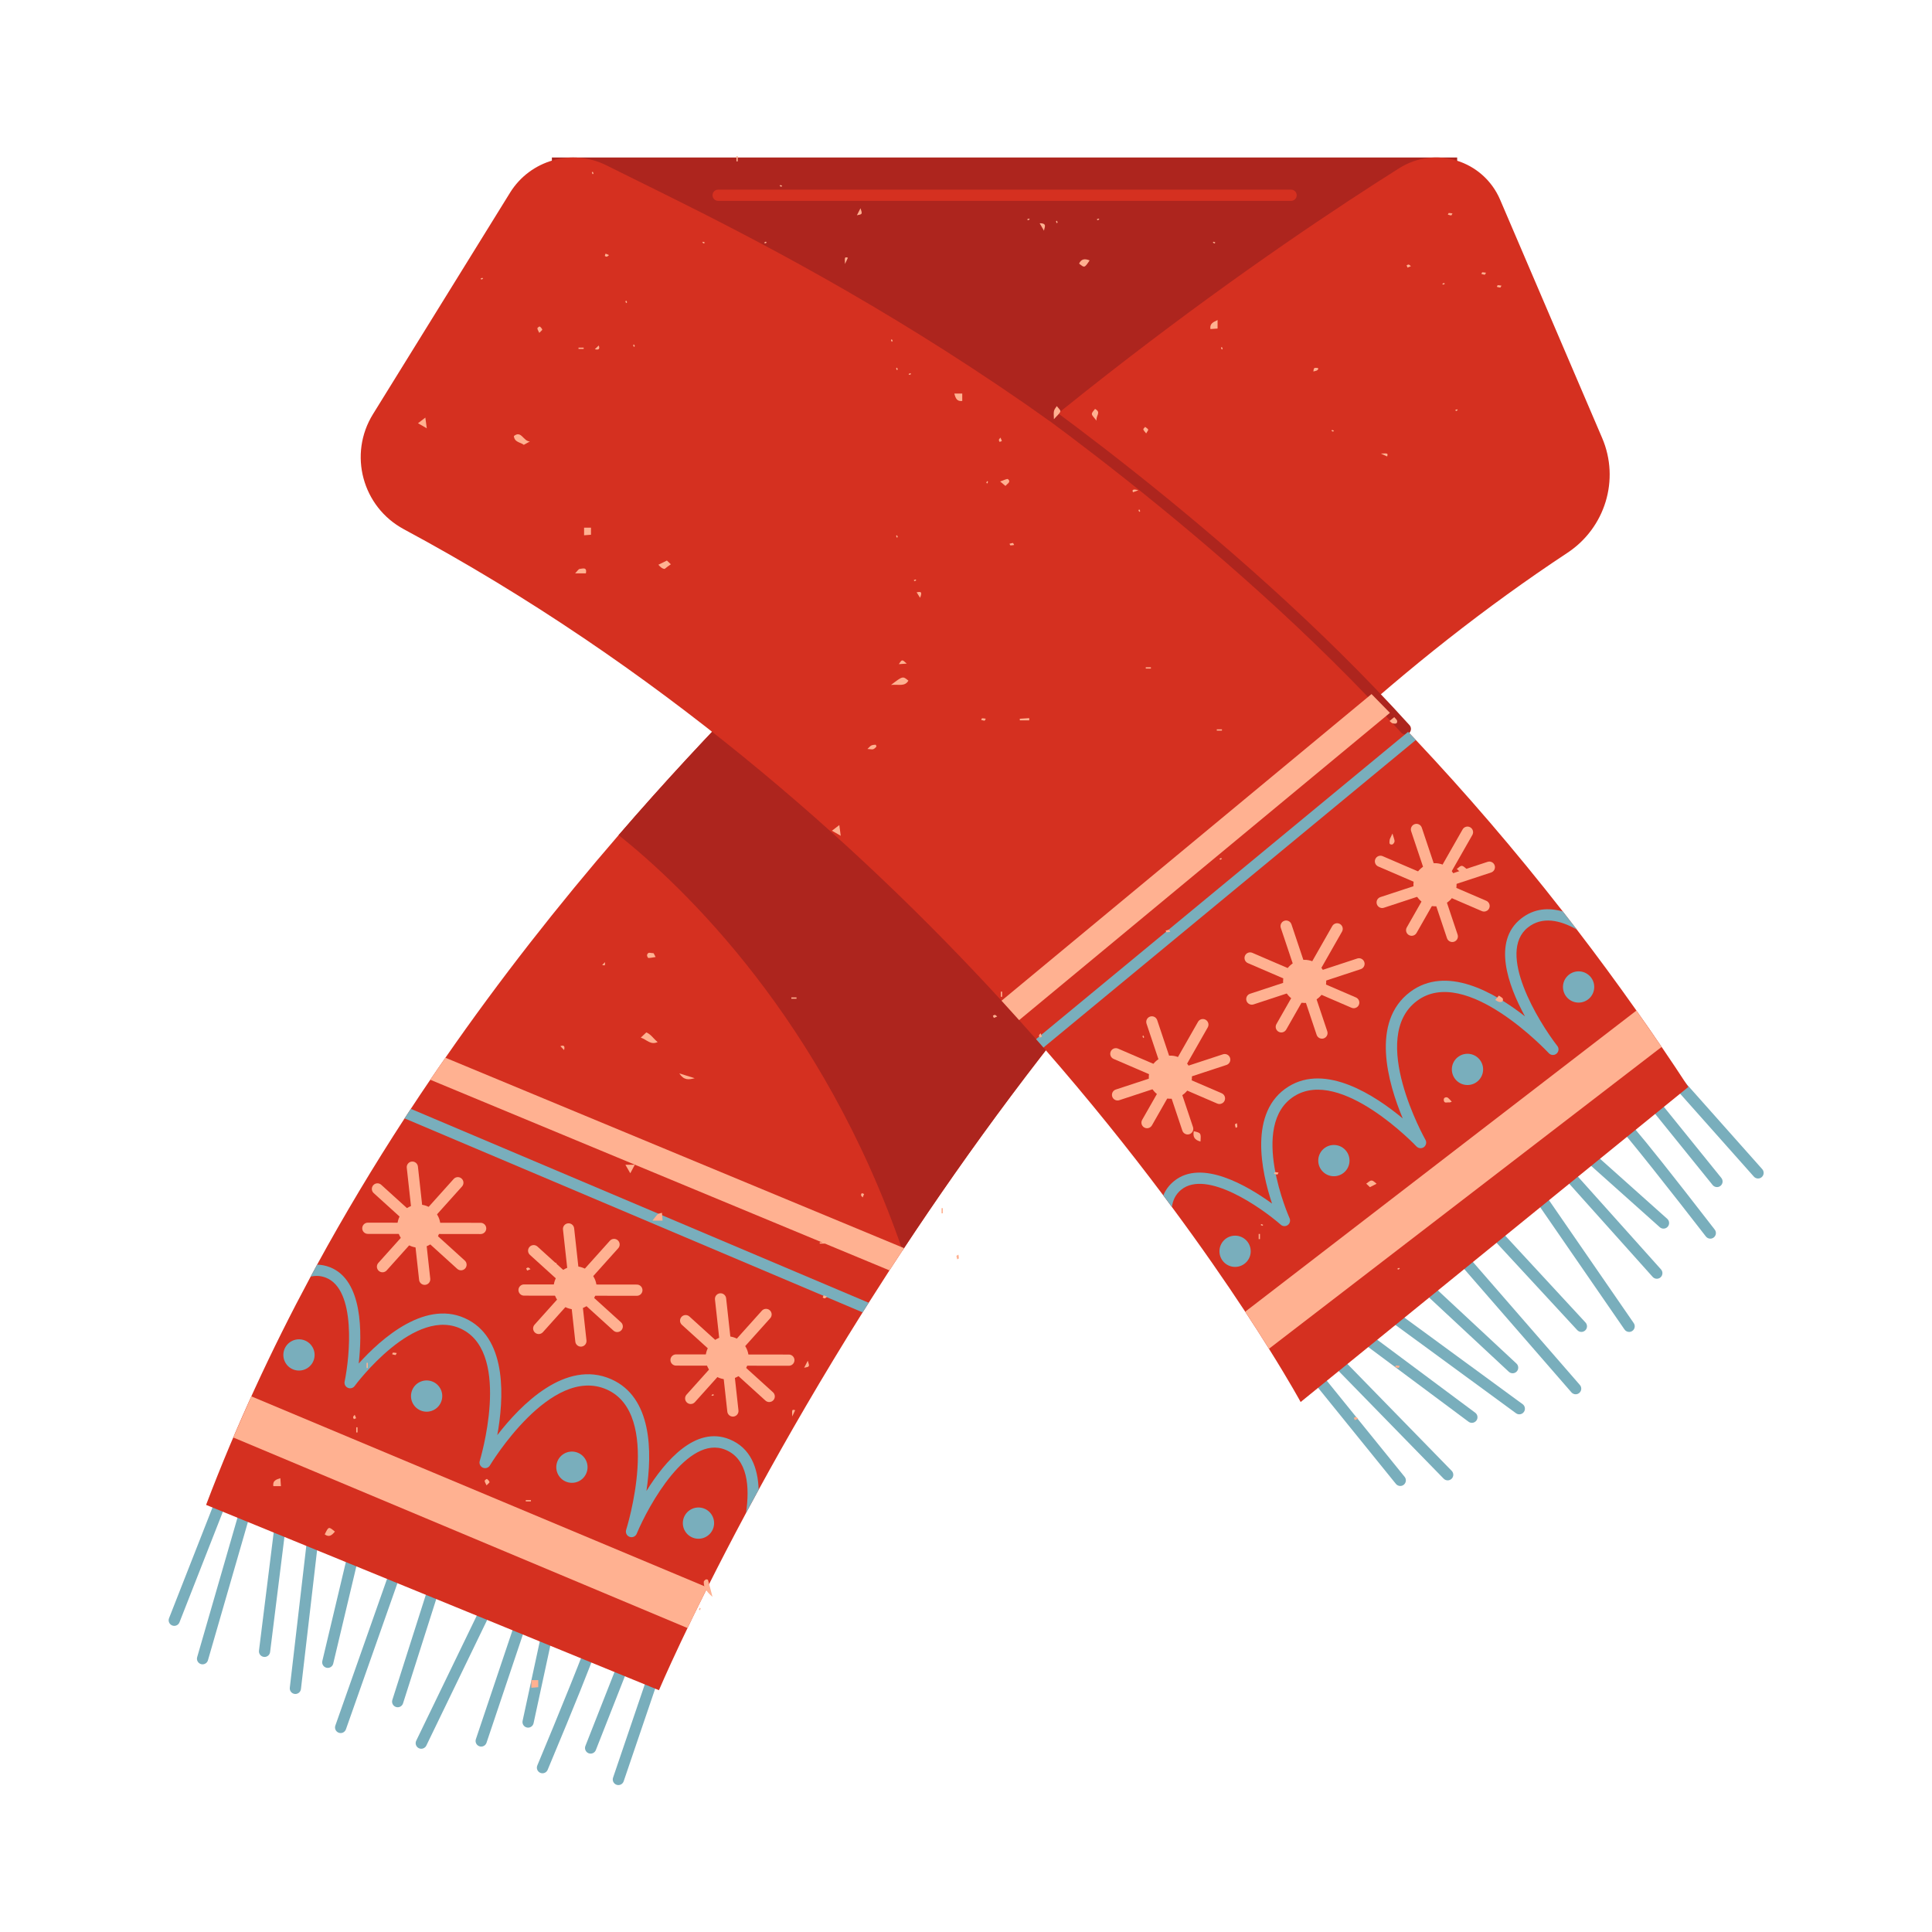 <svg xmlns="http://www.w3.org/2000/svg" xmlns:xlink="http://www.w3.org/1999/xlink" width="3000" zoomAndPan="magnify" viewBox="0 0 2250 2250" height="3000" preserveAspectRatio="xMidYMid meet" version="1.0"><path fill="#79aebc" d="M 308.094 1929.676 C 307.82 1929.676 307.551 1929.66 307.277 1929.621 C 303.699 1929.176 301.156 1925.918 301.605 1922.336 L 321.059 1766.02 C 321.5 1762.434 324.699 1759.871 328.348 1760.344 C 331.93 1760.789 334.473 1764.051 334.023 1767.629 L 314.562 1923.945 C 314.16 1927.25 311.344 1929.676 308.094 1929.676 " fill-opacity="1" fill-rule="nonzero"/><path fill="#79aebc" d="M 235.898 1938.266 C 235.301 1938.266 234.691 1938.188 234.082 1938.008 C 230.617 1937 228.617 1933.383 229.621 1929.918 L 281.605 1750.086 C 282.613 1746.613 286.242 1744.605 289.699 1745.621 C 293.16 1746.629 295.16 1750.25 294.16 1753.711 L 242.172 1933.547 C 241.344 1936.406 238.73 1938.266 235.898 1938.266 " fill-opacity="1" fill-rule="nonzero"/><path fill="#79aebc" d="M 202.945 1893.473 C 202.148 1893.473 201.348 1893.324 200.562 1893.016 C 197.203 1891.699 195.547 1887.91 196.867 1884.555 L 253.531 1740.137 C 254.852 1736.785 258.645 1735.133 262.004 1736.441 C 265.359 1737.758 267.016 1741.555 265.695 1744.91 L 209.027 1889.32 C 208.02 1891.898 205.559 1893.473 202.945 1893.473 " fill-opacity="1" fill-rule="nonzero"/><path fill="#79aebc" d="M 344 1972.805 C 343.75 1972.805 343.5 1972.789 343.238 1972.758 C 339.656 1972.34 337.086 1969.102 337.504 1965.52 L 358.797 1782.352 C 359.219 1778.773 362.469 1776.188 366.047 1776.625 C 369.629 1777.035 372.203 1780.277 371.781 1783.867 L 350.484 1967.02 C 350.094 1970.352 347.273 1972.805 344 1972.805 " fill-opacity="1" fill-rule="nonzero"/><path fill="#79aebc" d="M 381.738 1942.426 C 381.246 1942.426 380.734 1942.367 380.227 1942.254 C 376.719 1941.414 374.547 1937.891 375.383 1934.383 L 408.062 1796.91 C 408.891 1793.398 412.422 1791.211 415.926 1792.066 C 419.438 1792.898 421.609 1796.418 420.773 1799.922 L 388.09 1937.398 C 387.379 1940.402 384.699 1942.426 381.738 1942.426 " fill-opacity="1" fill-rule="nonzero"/><path fill="#79aebc" d="M 396.703 2018.316 C 395.984 2018.316 395.25 2018.195 394.535 2017.938 C 391.129 2016.746 389.344 2013.012 390.539 2009.613 L 461.457 1808.375 C 462.66 1804.969 466.398 1803.18 469.789 1804.383 C 473.199 1805.582 474.988 1809.312 473.785 1812.711 L 402.867 2013.953 C 401.918 2016.637 399.398 2018.316 396.703 2018.316 " fill-opacity="1" fill-rule="nonzero"/><path fill="#79aebc" d="M 463.152 1988.262 C 462.5 1988.262 461.828 1988.16 461.168 1987.953 C 457.73 1986.859 455.832 1983.176 456.922 1979.738 L 503.648 1833.023 C 504.738 1829.586 508.406 1827.684 511.855 1828.781 C 515.293 1829.875 517.191 1833.547 516.102 1836.984 L 469.379 1983.707 C 468.496 1986.484 465.922 1988.262 463.152 1988.262 " fill-opacity="1" fill-rule="nonzero"/><path fill="#79aebc" d="M 490.605 2036.605 C 489.648 2036.605 488.684 2036.395 487.77 2035.953 C 484.52 2034.375 483.16 2030.477 484.727 2027.223 L 567.516 1856.188 C 569.098 1852.938 573.016 1851.59 576.246 1853.164 C 579.496 1854.727 580.855 1858.637 579.281 1861.879 L 496.496 2032.914 C 495.367 2035.246 493.035 2036.605 490.605 2036.605 " fill-opacity="1" fill-rule="nonzero"/><path fill="#79aebc" d="M 560.398 2034.059 C 559.711 2034.059 559.008 2033.953 558.316 2033.719 C 554.898 2032.574 553.051 2028.867 554.203 2025.449 L 604.121 1876.914 C 605.273 1873.492 608.977 1871.652 612.395 1872.801 C 615.816 1873.953 617.656 1877.652 616.512 1881.07 L 566.594 2029.609 C 565.672 2032.336 563.129 2034.059 560.398 2034.059 " fill-opacity="1" fill-rule="nonzero"/><path fill="#79aebc" d="M 615.02 2012.004 C 614.562 2012.004 614.094 2011.957 613.633 2011.852 C 610.105 2011.094 607.863 2007.613 608.625 2004.086 L 635.234 1880.934 C 635.992 1877.414 639.5 1875.18 642.996 1875.934 C 646.52 1876.695 648.762 1880.172 648.004 1883.699 L 621.398 2006.852 C 620.734 2009.906 618.023 2012.004 615.02 2012.004 " fill-opacity="1" fill-rule="nonzero"/><path fill="#79aebc" d="M 631.762 2065.145 C 630.926 2065.145 630.07 2064.98 629.242 2064.637 C 625.914 2063.242 624.348 2059.418 625.738 2056.086 C 648.668 2001.289 685.332 1911.617 687.594 1900.742 C 687.492 1898.375 688.691 1896.027 690.891 1894.773 C 694.004 1892.992 698.016 1894.078 699.801 1897.223 C 701.75 1900.648 703.586 1903.879 637.793 2061.129 C 636.75 2063.641 634.316 2065.145 631.762 2065.145 M 688.445 1903.684 L 688.488 1903.684 Z M 688.438 1903.676 C 688.438 1903.676 688.438 1903.676 688.441 1903.676 C 688.438 1903.676 688.438 1903.676 688.438 1903.676 " fill-opacity="1" fill-rule="nonzero"/><path fill="#79aebc" d="M 687.832 2042.262 C 687.035 2042.262 686.227 2042.117 685.441 2041.816 C 682.086 2040.488 680.434 2036.695 681.754 2033.336 L 726.457 1919.727 C 727.773 1916.375 731.59 1914.727 734.926 1916.043 C 738.285 1917.359 739.934 1921.148 738.613 1924.516 L 693.914 2038.117 C 692.898 2040.691 690.438 2042.262 687.832 2042.262 " fill-opacity="1" fill-rule="nonzero"/><path fill="#79aebc" d="M 720.145 2078.895 C 719.449 2078.895 718.746 2078.781 718.047 2078.543 C 714.625 2077.383 712.801 2073.676 713.965 2070.258 L 761.375 1930.824 C 762.535 1927.41 766.246 1925.578 769.66 1926.734 C 773.078 1927.895 774.906 1931.609 773.746 1935.023 L 726.332 2074.461 C 725.41 2077.18 722.871 2078.895 720.145 2078.895 " fill-opacity="1" fill-rule="nonzero"/><path fill="#79aebc" d="M 1714.145 1657.031 C 1712.785 1657.031 1711.418 1656.605 1710.242 1655.738 L 1583.895 1561.633 C 1581.004 1559.477 1580.402 1555.383 1582.555 1552.496 C 1584.715 1549.602 1588.809 1549.008 1591.707 1551.16 L 1718.051 1645.262 C 1720.949 1647.418 1721.543 1651.512 1719.387 1654.402 C 1718.102 1656.121 1716.137 1657.031 1714.145 1657.031 " fill-opacity="1" fill-rule="nonzero"/><path fill="#79aebc" d="M 1685.977 1724.031 C 1684.273 1724.031 1682.574 1723.371 1681.297 1722.062 L 1550.551 1588.059 C 1548.035 1585.477 1548.086 1581.34 1550.668 1578.824 C 1553.25 1576.309 1557.391 1576.352 1559.91 1578.938 L 1690.648 1712.938 C 1693.164 1715.52 1693.121 1719.656 1690.539 1722.176 C 1689.266 1723.418 1687.621 1724.031 1685.977 1724.031 " fill-opacity="1" fill-rule="nonzero"/><path fill="#79aebc" d="M 1630.746 1730.559 C 1628.84 1730.559 1626.953 1729.73 1625.66 1728.137 L 1528.043 1607.559 C 1525.77 1604.754 1526.207 1600.641 1529.016 1598.367 C 1531.82 1596.098 1535.93 1596.531 1538.203 1599.34 L 1635.82 1719.914 C 1638.09 1722.723 1637.656 1726.836 1634.848 1729.109 C 1633.641 1730.086 1632.188 1730.559 1630.746 1730.559 " fill-opacity="1" fill-rule="nonzero"/><path fill="#79aebc" d="M 1769.391 1647.113 C 1768.043 1647.113 1766.695 1646.699 1765.527 1645.848 L 1616.738 1536.883 C 1613.832 1534.75 1613.199 1530.664 1615.336 1527.754 C 1617.465 1524.84 1621.543 1524.207 1624.465 1526.348 L 1773.254 1635.305 C 1776.164 1637.438 1776.789 1641.531 1774.66 1644.434 C 1773.379 1646.188 1771.402 1647.113 1769.391 1647.113 " fill-opacity="1" fill-rule="nonzero"/><path fill="#79aebc" d="M 1761.609 1599.301 C 1760.012 1599.301 1758.414 1598.715 1757.152 1597.547 L 1653.723 1501.246 C 1651.086 1498.789 1650.941 1494.66 1653.395 1492.012 C 1655.863 1489.371 1660 1489.234 1662.629 1491.691 L 1766.059 1587.988 C 1768.703 1590.445 1768.844 1594.582 1766.387 1597.219 C 1765.105 1598.602 1763.352 1599.301 1761.609 1599.301 " fill-opacity="1" fill-rule="nonzero"/><path fill="#79aebc" d="M 1835.008 1623.762 C 1833.18 1623.762 1831.367 1623 1830.07 1621.512 L 1690.066 1460.48 C 1687.695 1457.758 1687.984 1453.637 1690.707 1451.27 C 1693.43 1448.895 1697.551 1449.191 1699.922 1451.914 L 1839.934 1612.945 C 1842.305 1615.668 1842.008 1619.789 1839.289 1622.16 C 1838.051 1623.234 1836.527 1623.762 1835.008 1623.762 " fill-opacity="1" fill-rule="nonzero"/><path fill="#79aebc" d="M 1841.676 1551.152 C 1839.922 1551.152 1838.164 1550.441 1836.875 1549.051 L 1732.34 1435.98 C 1729.891 1433.336 1730.055 1429.199 1732.699 1426.742 C 1735.359 1424.305 1739.48 1424.465 1741.938 1427.117 L 1846.477 1540.184 C 1848.926 1542.832 1848.766 1546.961 1846.113 1549.414 C 1844.852 1550.578 1843.262 1551.152 1841.676 1551.152 " fill-opacity="1" fill-rule="nonzero"/><path fill="#79aebc" d="M 1897.285 1551.152 C 1895.207 1551.152 1893.172 1550.156 1891.902 1548.324 L 1784.027 1391.895 C 1781.977 1388.926 1782.727 1384.855 1785.703 1382.805 C 1788.664 1380.758 1792.742 1381.5 1794.793 1384.477 L 1902.66 1540.91 C 1904.703 1543.879 1903.957 1547.949 1900.992 1549.992 C 1899.859 1550.773 1898.566 1551.152 1897.285 1551.152 " fill-opacity="1" fill-rule="nonzero"/><path fill="#79aebc" d="M 1929.535 1489.223 C 1927.742 1489.223 1925.957 1488.496 1924.664 1487.051 L 1820.129 1370.305 C 1817.719 1367.621 1817.949 1363.484 1820.633 1361.082 C 1823.328 1358.672 1827.453 1358.902 1829.855 1361.594 L 1934.395 1478.336 C 1936.809 1481.023 1936.578 1485.156 1933.891 1487.566 C 1932.641 1488.68 1931.082 1489.223 1929.535 1489.223 " fill-opacity="1" fill-rule="nonzero"/><path fill="#79aebc" d="M 1937.312 1430.852 C 1935.766 1430.852 1934.211 1430.301 1932.965 1429.191 L 1838.996 1345.242 C 1836.301 1342.836 1836.066 1338.711 1838.477 1336.02 C 1840.871 1333.336 1845 1333.094 1847.699 1335.5 L 1941.668 1419.445 C 1944.359 1421.855 1944.594 1425.98 1942.184 1428.676 C 1940.895 1430.117 1939.109 1430.852 1937.312 1430.852 " fill-opacity="1" fill-rule="nonzero"/><path fill="#79aebc" d="M 1991.816 1442.523 C 1989.859 1442.523 1987.926 1441.652 1986.645 1439.984 C 1950.293 1392.988 1890.406 1316.836 1882.07 1309.492 C 1879.961 1308.41 1878.516 1306.215 1878.516 1303.684 C 1878.516 1300.07 1881.441 1297.148 1885.051 1297.148 C 1888.98 1297.148 1892.703 1297.148 1996.973 1431.996 C 1999.188 1434.852 1998.664 1438.957 1995.805 1441.16 C 1994.613 1442.086 1993.211 1442.523 1991.816 1442.523 M 1885.051 1310.211 L 1885.09 1310.211 Z M 1885.051 1310.211 " fill-opacity="1" fill-rule="nonzero"/><path fill="#79aebc" d="M 1999.598 1382.488 C 1997.691 1382.488 1995.805 1381.656 1994.512 1380.062 L 1917.777 1285.09 C 1915.504 1282.289 1915.945 1278.176 1918.75 1275.906 C 1921.562 1273.641 1925.672 1274.078 1927.941 1276.883 L 2004.676 1371.844 C 2006.945 1374.656 2006.508 1378.766 2003.695 1381.035 C 2002.492 1382.008 2001.043 1382.488 1999.598 1382.488 " fill-opacity="1" fill-rule="nonzero"/><path fill="#79aebc" d="M 2047.422 1372.48 C 2045.617 1372.48 2043.824 1371.738 2042.535 1370.289 L 1944.664 1260.207 C 1942.262 1257.512 1942.512 1253.387 1945.207 1250.984 C 1947.902 1248.582 1952.039 1248.84 1954.43 1251.527 L 2052.301 1361.602 C 2054.699 1364.305 2054.453 1368.438 2051.758 1370.824 C 2050.516 1371.934 2048.965 1372.48 2047.422 1372.48 " fill-opacity="1" fill-rule="nonzero"/><path fill="#ad251e" d="M 642.734 183.414 L 1697.008 183.414 L 1697.008 614.82 L 642.734 614.82 Z M 642.734 183.414 " fill-opacity="1" fill-rule="nonzero"/><path fill="#d53020" d="M 1825.418 643.801 C 1633.367 770.652 1466.371 929.34 1325.293 1092.344 C 1219.844 1214.191 1128.938 1338.438 1052.844 1453.582 C 1052.227 1454.449 1051.66 1455.316 1051.098 1456.188 C 1045.961 1463.984 1040.863 1471.781 1035.852 1479.484 C 1027.621 1492.207 1019.562 1504.789 1011.719 1517.199 C 1009.328 1520.945 1006.977 1524.695 1004.625 1528.391 C 957.273 1603.859 916.855 1673.891 883.531 1734.898 C 878.438 1744.172 873.562 1753.234 868.812 1762.074 C 801.645 1887.492 767.41 1968.406 767.41 1968.406 L 240.02 1752.578 C 274.906 1660.648 315.984 1571.984 361.762 1486.762 C 364.289 1482.102 366.766 1477.441 369.293 1472.824 C 401.223 1414.383 435.324 1357.598 471.176 1302.461 C 473.574 1298.719 476.008 1295.02 478.449 1291.359 C 485.902 1279.988 493.434 1268.672 501.102 1257.477 C 506.895 1248.855 512.777 1240.316 518.738 1231.832 C 582.246 1140.289 650.285 1053.762 720.453 972.547 C 772.594 912.145 825.953 854.656 879.438 800.223 C 1180.418 494.344 1487.719 285.266 1629.535 195.859 C 1671.613 169.34 1727.41 186.801 1747.012 232.527 L 1865.887 510.148 C 1886.617 558.613 1869.414 614.707 1825.418 643.801 " fill-opacity="1" fill-rule="nonzero"/><path fill="#ad251e" d="M 1325.277 1092.355 C 1219.035 1215.117 1127.527 1340.316 1051.082 1456.203 C 958.211 1186.5 795.402 1032.387 720.441 972.547 C 772.574 912.152 825.93 854.664 879.422 800.227 L 1103.219 818.91 Z M 1325.277 1092.355 " fill-opacity="1" fill-rule="nonzero"/><path fill="#d53020" d="M 1966.238 1265.883 L 1514.723 1632.777 C 1514.723 1632.777 1502.441 1610.086 1477.824 1570.762 C 1469.906 1558.043 1460.668 1543.59 1450.172 1527.605 C 1427.605 1493.336 1399.168 1452.051 1364.797 1405.668 C 1361.531 1401.234 1358.176 1396.746 1354.777 1392.172 C 1315.492 1339.785 1268.973 1281.516 1215.219 1219.984 C 1212.391 1216.719 1209.516 1213.449 1206.602 1210.184 C 1200.148 1202.871 1193.574 1195.469 1186.867 1188.02 C 1180.16 1180.531 1173.324 1172.996 1166.395 1165.41 C 996.52 980.293 764.531 774.438 470.348 616.363 C 421.957 590.359 405.445 529 434.371 482.316 L 594.008 224.383 C 617.621 186.281 666.355 172.562 706.43 192.637 C 861.055 270.199 1229.203 436.73 1597.262 808.32 C 1604.406 815.508 1611.547 822.824 1618.699 830.188 C 1625.793 837.457 1632.855 844.855 1639.902 852.305 C 1642.914 855.441 1645.922 858.621 1648.883 861.797 C 1706.5 923.031 1763.824 989.484 1820.059 1061.512 C 1825.543 1068.477 1830.945 1075.496 1836.348 1082.551 C 1859.742 1112.98 1882.867 1144.43 1905.777 1176.871 C 1915.629 1190.805 1925.43 1204.914 1935.137 1219.242 C 1945.59 1234.57 1955.961 1250.121 1966.238 1265.883 " fill-opacity="1" fill-rule="nonzero"/><path fill="#d53020" d="M 1503.598 233.922 L 836.34 233.922 C 832.727 233.922 829.805 231 829.805 227.391 C 829.805 223.785 832.727 220.855 836.34 220.855 L 1503.598 220.855 C 1507.207 220.855 1510.133 223.785 1510.133 227.391 C 1510.133 231 1507.207 233.922 1503.598 233.922 " fill-opacity="1" fill-rule="nonzero"/><path fill="#79aebc" d="M 1813.656 1218.113 C 1815.836 1220.852 1815.395 1224.82 1812.738 1227.082 C 1810.043 1229.348 1806.082 1229.078 1803.727 1226.516 C 1802.723 1225.477 1707.16 1123.137 1650.227 1165.598 C 1593.121 1208.141 1659.375 1326.199 1660.07 1327.418 C 1661.723 1330.293 1660.941 1333.906 1658.285 1335.91 C 1655.633 1337.871 1651.883 1337.52 1649.621 1335.125 C 1648.75 1334.215 1561.672 1242.848 1507.539 1276.465 C 1453.695 1309.914 1501.352 1417.652 1501.832 1418.742 C 1503.086 1421.527 1502.227 1424.832 1499.777 1426.664 C 1497.293 1428.488 1493.902 1428.359 1491.594 1426.312 C 1469.332 1406.766 1405.129 1361.43 1375.512 1385.641 C 1369.105 1390.91 1365.84 1397.832 1364.793 1405.676 C 1361.527 1401.23 1358.18 1396.746 1354.777 1392.172 C 1357.305 1385.992 1361.309 1380.375 1367.238 1375.539 C 1399.34 1349.273 1452.996 1381.066 1481.402 1401.668 C 1469.25 1365.219 1453.52 1294.625 1500.656 1265.359 C 1544.168 1238.359 1601.137 1275.461 1633.637 1302.512 C 1616.297 1261.18 1595.957 1189.762 1642.391 1155.098 C 1684.293 1123.918 1739.699 1155.184 1775.98 1183.664 C 1756.031 1147.082 1737.906 1096.219 1771.449 1069.793 C 1786.523 1057.898 1803.418 1056.766 1820.062 1061.512 C 1825.543 1068.477 1830.953 1075.492 1836.348 1082.547 C 1816.879 1071.523 1796.191 1066.91 1779.508 1080.023 C 1742.438 1109.281 1791.574 1189.629 1813.656 1218.113 " fill-opacity="1" fill-rule="nonzero"/><path fill="#ffb191" d="M 1362.98 1279.598 C 1359.148 1279.598 1355.344 1278.703 1351.816 1276.945 C 1345.812 1273.957 1341.336 1268.812 1339.203 1262.449 C 1337.078 1256.09 1337.543 1249.289 1340.539 1243.289 C 1343.531 1237.281 1348.68 1232.812 1355.039 1230.68 C 1361.406 1228.543 1368.199 1229.016 1374.203 1232.016 C 1380.207 1235 1384.688 1240.152 1386.816 1246.508 C 1388.941 1252.859 1388.473 1259.672 1385.48 1265.668 C 1382.488 1271.676 1377.34 1276.156 1370.98 1278.281 C 1368.363 1279.152 1365.668 1279.598 1362.98 1279.598 M 1363.023 1242.441 C 1361.738 1242.441 1360.445 1242.645 1359.188 1243.066 C 1356.141 1244.09 1353.668 1246.234 1352.23 1249.113 C 1350.801 1251.988 1350.574 1255.258 1351.594 1258.297 C 1352.617 1261.348 1354.762 1263.82 1357.645 1265.254 C 1360.512 1266.688 1363.777 1266.914 1366.832 1265.891 C 1369.875 1264.871 1372.352 1262.723 1373.789 1259.848 C 1375.219 1256.965 1375.449 1253.703 1374.426 1250.66 C 1373.402 1247.605 1371.258 1245.145 1368.375 1243.711 C 1366.684 1242.863 1364.863 1242.441 1363.023 1242.441 " fill-opacity="1" fill-rule="nonzero"/><path fill="#ffb191" d="M 1383.164 1321.191 C 1380.43 1321.191 1377.887 1319.465 1376.961 1316.73 L 1335.25 1192.18 C 1334.102 1188.754 1335.949 1185.051 1339.367 1183.91 C 1342.824 1182.762 1346.5 1184.613 1347.648 1188.027 L 1389.363 1312.582 C 1390.508 1316 1388.66 1319.703 1385.242 1320.848 C 1384.547 1321.082 1383.844 1321.191 1383.164 1321.191 " fill-opacity="1" fill-rule="nonzero"/><path fill="#ffb191" d="M 1301.512 1281.602 C 1298.762 1281.602 1296.207 1279.863 1295.301 1277.109 C 1294.176 1273.684 1296.035 1269.992 1299.469 1268.871 L 1424.27 1227.828 C 1427.699 1226.691 1431.391 1228.562 1432.512 1231.996 C 1433.645 1235.418 1431.777 1239.109 1428.344 1240.234 L 1303.555 1281.273 C 1302.875 1281.5 1302.184 1281.602 1301.512 1281.602 " fill-opacity="1" fill-rule="nonzero"/><path fill="#ffb191" d="M 1335.836 1313.961 C 1334.738 1313.961 1333.625 1313.691 1332.605 1313.098 C 1329.473 1311.316 1328.371 1307.32 1330.156 1304.191 L 1395.176 1190.055 C 1396.957 1186.914 1400.938 1185.828 1404.086 1187.613 C 1407.223 1189.395 1408.316 1193.391 1406.527 1196.52 L 1341.52 1310.66 C 1340.309 1312.773 1338.102 1313.961 1335.836 1313.961 " fill-opacity="1" fill-rule="nonzero"/><path fill="#ffb191" d="M 1420.164 1285.727 C 1419.301 1285.727 1418.426 1285.555 1417.578 1285.191 L 1296.93 1233.215 C 1293.613 1231.785 1292.09 1227.949 1293.516 1224.633 C 1294.941 1221.312 1298.789 1219.789 1302.098 1221.223 L 1422.754 1273.191 C 1426.062 1274.621 1427.594 1278.461 1426.168 1281.773 C 1425.102 1284.254 1422.695 1285.727 1420.164 1285.727 " fill-opacity="1" fill-rule="nonzero"/><path fill="#ffb191" d="M 1519.363 1168.035 C 1515.527 1168.035 1511.719 1167.148 1508.195 1165.387 C 1502.188 1162.395 1497.707 1157.25 1495.574 1150.887 C 1491.18 1137.77 1498.285 1123.516 1511.414 1119.113 C 1524.543 1114.727 1538.793 1121.824 1543.191 1134.949 C 1545.324 1141.305 1544.852 1148.117 1541.855 1154.113 C 1538.863 1160.121 1533.719 1164.59 1527.359 1166.715 C 1524.734 1167.598 1522.043 1168.035 1519.363 1168.035 M 1519.375 1130.887 C 1518.109 1130.887 1516.828 1131.082 1515.566 1131.504 C 1509.27 1133.613 1505.863 1140.453 1507.973 1146.742 C 1508.988 1149.789 1511.137 1152.258 1514.02 1153.699 C 1516.891 1155.125 1520.152 1155.355 1523.207 1154.336 C 1526.254 1153.309 1528.723 1151.164 1530.164 1148.293 C 1531.598 1145.41 1531.824 1142.145 1530.805 1139.102 C 1529.109 1134.066 1524.406 1130.887 1519.375 1130.887 " fill-opacity="1" fill-rule="nonzero"/><path fill="#ffb191" d="M 1539.543 1209.625 C 1536.805 1209.625 1534.262 1207.906 1533.344 1205.172 L 1491.629 1080.617 C 1490.477 1077.199 1492.32 1073.496 1495.742 1072.352 C 1499.188 1071.199 1502.875 1073.059 1504.016 1076.469 L 1545.734 1201.02 C 1546.883 1204.441 1545.039 1208.141 1541.617 1209.293 C 1540.922 1209.523 1540.223 1209.625 1539.543 1209.625 " fill-opacity="1" fill-rule="nonzero"/><path fill="#ffb191" d="M 1457.887 1170.043 C 1455.133 1170.043 1452.582 1168.301 1451.676 1165.551 C 1450.547 1162.125 1452.41 1158.43 1455.84 1157.312 L 1580.645 1116.27 C 1584.074 1115.137 1587.762 1117.004 1588.887 1120.438 C 1590.02 1123.859 1588.152 1127.555 1584.723 1128.676 L 1459.926 1169.715 C 1459.246 1169.941 1458.559 1170.043 1457.887 1170.043 " fill-opacity="1" fill-rule="nonzero"/><path fill="#ffb191" d="M 1492.211 1202.402 C 1491.113 1202.402 1490 1202.129 1488.984 1201.543 C 1485.848 1199.758 1484.746 1195.766 1486.531 1192.637 L 1551.551 1078.5 C 1553.332 1075.359 1557.312 1074.266 1560.461 1076.051 C 1563.594 1077.84 1564.695 1081.828 1562.902 1084.965 L 1497.895 1199.102 C 1496.688 1201.219 1494.477 1202.402 1492.211 1202.402 " fill-opacity="1" fill-rule="nonzero"/><path fill="#ffb191" d="M 1576.539 1174.168 C 1575.676 1174.168 1574.801 1173.996 1573.953 1173.629 L 1453.305 1121.66 C 1449.984 1120.23 1448.465 1116.391 1449.887 1113.074 C 1451.316 1109.754 1455.148 1108.23 1458.477 1109.664 L 1579.129 1161.637 C 1582.441 1163.062 1583.969 1166.906 1582.547 1170.219 C 1581.48 1172.695 1579.066 1174.168 1576.539 1174.168 " fill-opacity="1" fill-rule="nonzero"/><path fill="#ffb191" d="M 1671.164 1055.477 C 1667.324 1055.477 1663.52 1054.586 1659.992 1052.824 C 1653.984 1049.832 1649.508 1044.68 1647.379 1038.324 C 1642.98 1025.207 1650.082 1010.949 1663.211 1006.555 C 1676.332 1002.168 1690.598 1009.27 1694.992 1022.391 C 1697.121 1028.75 1696.652 1035.551 1693.66 1041.551 C 1690.664 1047.555 1685.52 1052.035 1679.16 1054.156 C 1676.535 1055.035 1673.844 1055.477 1671.164 1055.477 M 1671.176 1018.32 C 1669.91 1018.32 1668.629 1018.523 1667.363 1018.941 C 1661.07 1021.051 1657.66 1027.891 1659.77 1034.18 C 1660.789 1037.23 1662.934 1039.703 1665.82 1041.133 C 1668.695 1042.559 1671.957 1042.797 1675.008 1041.77 C 1678.059 1040.754 1680.523 1038.602 1681.965 1035.727 C 1683.395 1032.848 1683.621 1029.582 1682.605 1026.535 C 1680.91 1021.508 1676.207 1018.32 1671.176 1018.32 " fill-opacity="1" fill-rule="nonzero"/><path fill="#ffb191" d="M 1691.34 1097.07 C 1688.605 1097.07 1686.062 1095.344 1685.145 1092.609 L 1643.426 968.055 C 1642.277 964.641 1644.121 960.941 1647.543 959.789 C 1650.977 958.645 1654.668 960.488 1655.816 963.906 L 1697.535 1088.461 C 1698.684 1091.883 1696.84 1095.582 1693.418 1096.727 C 1692.723 1096.961 1692.023 1097.07 1691.34 1097.07 " fill-opacity="1" fill-rule="nonzero"/><path fill="#ffb191" d="M 1609.688 1057.488 C 1606.934 1057.488 1604.379 1055.742 1603.473 1052.992 C 1602.348 1049.559 1604.211 1045.871 1607.641 1044.746 L 1732.445 1003.707 C 1735.879 1002.574 1739.566 1004.441 1740.688 1007.867 C 1741.82 1011.301 1739.953 1014.988 1736.523 1016.113 L 1611.727 1057.152 C 1611.047 1057.375 1610.355 1057.488 1609.688 1057.488 " fill-opacity="1" fill-rule="nonzero"/><path fill="#ffb191" d="M 1644.012 1089.84 C 1642.914 1089.84 1641.801 1089.562 1640.785 1088.98 C 1637.648 1087.195 1636.551 1083.203 1638.332 1080.07 L 1703.348 965.934 C 1705.125 962.797 1709.121 961.707 1712.262 963.488 C 1715.398 965.277 1716.492 969.266 1714.703 972.398 L 1649.695 1086.543 C 1648.484 1088.656 1646.277 1089.84 1644.012 1089.84 " fill-opacity="1" fill-rule="nonzero"/><path fill="#ffb191" d="M 1728.34 1061.598 C 1727.477 1061.598 1726.602 1061.434 1725.754 1061.07 L 1605.105 1009.098 C 1601.785 1007.668 1600.262 1003.824 1601.688 1000.508 C 1603.121 997.199 1606.965 995.66 1610.273 997.094 L 1730.93 1049.066 C 1734.238 1050.496 1735.77 1054.34 1734.344 1057.652 C 1733.277 1060.121 1730.871 1061.598 1728.34 1061.598 " fill-opacity="1" fill-rule="nonzero"/><path fill="#79aebc" d="M 1571.641 1351.637 C 1571.641 1361.691 1563.488 1369.84 1553.43 1369.84 C 1543.379 1369.84 1535.23 1361.691 1535.23 1351.637 C 1535.23 1341.582 1543.379 1333.434 1553.43 1333.434 C 1563.488 1333.434 1571.641 1341.582 1571.641 1351.637 " fill-opacity="1" fill-rule="nonzero"/><path fill="#79aebc" d="M 1727.234 1245.418 C 1727.234 1255.473 1719.086 1263.621 1709.023 1263.621 C 1698.973 1263.621 1690.82 1255.473 1690.82 1245.418 C 1690.82 1235.371 1698.973 1227.219 1709.023 1227.219 C 1719.086 1227.219 1727.234 1235.371 1727.234 1245.418 " fill-opacity="1" fill-rule="nonzero"/><path fill="#79aebc" d="M 1856.641 1149.426 C 1856.641 1159.48 1848.488 1167.633 1838.434 1167.633 C 1828.383 1167.633 1820.23 1159.48 1820.23 1149.426 C 1820.23 1139.375 1828.383 1131.23 1838.434 1131.23 C 1848.488 1131.23 1856.641 1139.375 1856.641 1149.426 " fill-opacity="1" fill-rule="nonzero"/><path fill="#79aebc" d="M 1456.578 1457.242 C 1456.578 1467.297 1448.426 1475.445 1438.371 1475.445 C 1428.32 1475.445 1420.168 1467.297 1420.168 1457.242 C 1420.168 1447.184 1428.32 1439.039 1438.371 1439.039 C 1448.426 1439.039 1456.578 1447.184 1456.578 1457.242 " fill-opacity="1" fill-rule="nonzero"/><path fill="#ffb191" d="M 1905.793 1176.871 L 1450.18 1527.605 C 1460.684 1543.598 1469.918 1558.043 1477.84 1570.758 L 1935.148 1219.242 Z M 1905.793 1176.871 " fill-opacity="1" fill-rule="nonzero"/><path fill="#ad251e" d="M 1636.672 855.414 C 1634.891 855.414 1633.113 854.68 1631.824 853.25 C 1425.035 624.32 1148.816 437.539 1146.051 435.684 C 1143.059 433.66 1142.262 429.605 1144.273 426.617 C 1146.293 423.617 1150.355 422.82 1153.344 424.84 C 1156.125 426.711 1433.633 614.34 1641.52 844.504 C 1643.941 847.176 1643.73 851.309 1641.051 853.727 C 1639.805 854.859 1638.23 855.414 1636.672 855.414 " fill-opacity="1" fill-rule="nonzero"/><path fill="#ffb191" d="M 1618.699 830.188 L 1186.867 1188.02 C 1180.16 1180.531 1173.324 1172.996 1166.395 1165.418 L 1597.262 808.32 C 1604.406 815.508 1611.547 822.828 1618.699 830.188 " fill-opacity="1" fill-rule="nonzero"/><path fill="#79aebc" d="M 868.812 1762.074 C 873.254 1731.852 871.035 1699.059 844.727 1688.344 C 800.992 1670.531 755.34 1752.926 741.496 1786.195 C 740.141 1789.418 736.48 1791.031 733.215 1789.809 C 729.906 1788.594 728.16 1785.02 729.207 1781.668 C 729.648 1780.312 771.504 1646.715 706.473 1618.145 C 641.227 1589.535 571.27 1705.41 570.57 1706.59 C 568.875 1709.469 565.348 1710.594 562.293 1709.246 C 559.289 1707.898 557.727 1704.492 558.727 1701.363 C 559.078 1700.145 595.535 1579.301 539.566 1548.855 C 483.891 1518.5 413.727 1613.18 413.023 1614.133 C 411.195 1616.621 407.891 1617.492 405.098 1616.23 C 402.27 1615.012 400.699 1611.957 401.355 1608.957 C 407.367 1579.953 415.164 1501.738 379.402 1487.934 C 373.438 1485.629 367.512 1485.414 361.762 1486.762 C 364.289 1482.102 366.766 1477.441 369.293 1472.82 C 374.133 1472.914 379.094 1473.824 384.105 1475.742 C 422.824 1490.719 421.699 1553.039 417.773 1587.926 C 443.477 1559.398 497.141 1510.844 545.836 1537.363 C 590.832 1561.875 586.648 1629.73 579.156 1671.316 C 606.602 1635.828 658.648 1582.871 711.703 1606.168 C 759.527 1627.203 759.699 1690.824 752.816 1736.422 C 774.773 1701.016 810.137 1660.125 849.645 1676.234 C 874.258 1686.254 882.664 1709.551 883.531 1734.898 C 878.438 1744.172 873.562 1753.234 868.812 1762.074 " fill-opacity="1" fill-rule="nonzero"/><path fill="#ffb191" d="M 487.816 1453.027 C 481.621 1453.027 475.727 1450.777 471.082 1446.605 C 466.094 1442.133 463.145 1435.98 462.777 1429.285 C 462.418 1422.586 464.688 1416.148 469.164 1411.164 C 473.637 1406.172 479.793 1403.223 486.492 1402.863 C 493.266 1402.523 499.625 1404.773 504.617 1409.246 C 509.605 1413.719 512.559 1419.875 512.918 1426.57 C 513.277 1433.266 511.008 1439.703 506.535 1444.695 C 502.055 1449.68 495.906 1452.629 489.207 1452.988 C 488.742 1453.016 488.281 1453.027 487.816 1453.027 M 487.863 1415.887 C 487.645 1415.887 487.422 1415.895 487.203 1415.906 C 483.988 1416.082 481.039 1417.496 478.887 1419.891 C 476.742 1422.281 475.656 1425.367 475.828 1428.578 C 476 1431.789 477.418 1434.738 479.812 1436.887 C 482.199 1439.035 485.242 1440.09 488.5 1439.945 C 491.711 1439.773 494.664 1438.359 496.812 1435.969 C 498.957 1433.57 500.043 1430.488 499.875 1427.281 C 499.703 1424.062 498.285 1421.121 495.891 1418.969 C 493.66 1416.969 490.836 1415.887 487.863 1415.887 " fill-opacity="1" fill-rule="nonzero"/><path fill="#ffb191" d="M 445.457 1481.691 C 443.906 1481.691 442.344 1481.145 441.094 1480.023 C 438.414 1477.613 438.184 1473.488 440.602 1470.797 L 528.336 1373.031 C 530.742 1370.355 534.867 1370.117 537.562 1372.535 C 540.25 1374.945 540.473 1379.082 538.066 1381.762 L 450.32 1479.523 C 449.035 1480.961 447.25 1481.691 445.457 1481.691 " fill-opacity="1" fill-rule="nonzero"/><path fill="#ffb191" d="M 536.887 1479.398 C 535.32 1479.398 533.746 1478.836 532.5 1477.703 L 435.184 1389.461 C 432.516 1387.031 432.312 1382.906 434.738 1380.234 C 437.156 1377.555 441.297 1377.359 443.965 1379.785 L 541.281 1468.027 C 543.949 1470.449 544.152 1474.586 541.727 1477.262 C 540.438 1478.684 538.664 1479.398 536.887 1479.398 " fill-opacity="1" fill-rule="nonzero"/><path fill="#ffb191" d="M 559.758 1437.152 L 559.746 1437.152 L 428.371 1436.977 C 424.766 1436.973 421.844 1434.043 421.852 1430.434 C 421.855 1426.828 424.781 1423.914 428.383 1423.914 L 428.391 1423.914 L 559.766 1424.086 C 563.371 1424.09 566.293 1427.012 566.289 1430.625 C 566.285 1434.234 563.359 1437.152 559.758 1437.152 " fill-opacity="1" fill-rule="nonzero"/><path fill="#ffb191" d="M 494.562 1496.355 C 491.277 1496.355 488.449 1493.879 488.082 1490.539 L 473.719 1359.977 C 473.32 1356.391 475.914 1353.164 479.496 1352.766 C 483.074 1352.371 486.309 1354.961 486.707 1358.539 L 501.07 1489.109 C 501.461 1492.703 498.871 1495.922 495.289 1496.316 C 495.043 1496.34 494.805 1496.355 494.562 1496.355 " fill-opacity="1" fill-rule="nonzero"/><path fill="#ffb191" d="M 669.773 1524.945 C 663.797 1524.945 657.801 1522.824 653.016 1518.535 C 642.715 1509.285 641.852 1493.391 651.098 1483.09 C 660.352 1472.785 676.246 1471.934 686.555 1481.164 C 696.852 1490.41 697.715 1506.312 688.469 1516.617 C 683.52 1522.129 676.656 1524.945 669.773 1524.945 M 683.613 1512.254 L 683.652 1512.254 Z M 669.793 1487.824 C 666.488 1487.824 663.195 1489.168 660.82 1491.812 C 656.391 1496.75 656.805 1504.383 661.746 1508.805 C 666.676 1513.238 674.305 1512.828 678.75 1507.895 C 683.176 1502.949 682.766 1495.32 677.824 1490.898 C 675.527 1488.836 672.656 1487.824 669.793 1487.824 " fill-opacity="1" fill-rule="nonzero"/><path fill="#ffb191" d="M 627.387 1553.621 C 625.84 1553.621 624.277 1553.07 623.027 1551.945 C 620.348 1549.535 620.117 1545.41 622.535 1542.719 L 710.266 1444.957 C 712.672 1442.281 716.797 1442.047 719.492 1444.461 C 722.184 1446.867 722.402 1451 719.996 1453.684 L 632.254 1551.453 C 630.969 1552.891 629.184 1553.621 627.387 1553.621 " fill-opacity="1" fill-rule="nonzero"/><path fill="#ffb191" d="M 718.82 1551.32 C 717.254 1551.32 715.68 1550.766 714.43 1549.633 L 617.117 1461.383 C 614.449 1458.961 614.246 1454.828 616.672 1452.16 C 619.09 1449.484 623.23 1449.289 625.898 1451.707 L 723.211 1539.949 C 725.883 1542.375 726.086 1546.508 723.66 1549.18 C 722.371 1550.602 720.598 1551.32 718.82 1551.32 " fill-opacity="1" fill-rule="nonzero"/><path fill="#ffb191" d="M 741.691 1509.074 L 741.684 1509.074 L 610.305 1508.902 C 606.699 1508.902 603.773 1505.965 603.777 1502.359 C 603.785 1498.75 606.715 1495.836 610.316 1495.836 L 610.324 1495.836 L 741.699 1496.012 C 745.305 1496.02 748.23 1498.945 748.227 1502.551 C 748.223 1506.152 745.297 1509.074 741.691 1509.074 " fill-opacity="1" fill-rule="nonzero"/><path fill="#ffb191" d="M 676.5 1568.285 C 673.211 1568.285 670.387 1565.809 670.016 1562.461 L 655.652 1431.902 C 655.258 1428.312 657.852 1425.086 661.434 1424.695 C 664.992 1424.297 668.242 1426.887 668.645 1430.473 L 683.004 1561.035 C 683.398 1564.621 680.809 1567.848 677.223 1568.242 C 676.98 1568.27 676.738 1568.285 676.5 1568.285 " fill-opacity="1" fill-rule="nonzero"/><path fill="#ffb191" d="M 846.773 1606.426 C 840.801 1606.426 834.809 1604.324 830.016 1600.023 C 819.723 1590.781 818.855 1574.871 828.102 1564.574 C 837.352 1554.277 853.258 1553.43 863.559 1562.66 C 873.859 1571.898 874.719 1587.797 865.473 1598.102 C 860.523 1603.617 853.66 1606.426 846.773 1606.426 M 860.609 1593.742 L 860.656 1593.742 Z M 846.793 1569.312 C 843.492 1569.312 840.195 1570.66 837.82 1573.309 C 833.398 1578.242 833.809 1585.871 838.746 1590.297 C 843.68 1594.727 851.305 1594.32 855.75 1589.375 C 857.895 1586.988 858.984 1583.898 858.809 1580.688 C 858.637 1577.477 857.223 1574.527 854.828 1572.387 C 852.531 1570.328 849.66 1569.312 846.793 1569.312 " fill-opacity="1" fill-rule="nonzero"/><path fill="#ffb191" d="M 804.395 1635.109 C 802.844 1635.109 801.285 1634.559 800.035 1633.434 C 797.355 1631.023 797.125 1626.895 799.539 1624.207 L 887.27 1526.445 C 889.68 1523.766 893.801 1523.539 896.5 1525.949 C 899.184 1528.355 899.406 1532.484 897 1535.172 L 809.262 1632.941 C 807.973 1634.375 806.191 1635.109 804.395 1635.109 " fill-opacity="1" fill-rule="nonzero"/><path fill="#ffb191" d="M 895.824 1632.809 C 894.254 1632.809 892.684 1632.25 891.434 1631.117 L 794.121 1542.871 C 791.453 1540.445 791.246 1536.32 793.672 1533.648 C 796.094 1530.969 800.234 1530.773 802.902 1533.195 L 900.215 1621.441 C 902.887 1623.863 903.086 1627.996 900.664 1630.676 C 899.371 1632.094 897.602 1632.809 895.824 1632.809 " fill-opacity="1" fill-rule="nonzero"/><path fill="#ffb191" d="M 918.695 1590.559 L 918.688 1590.559 L 787.309 1590.383 C 783.703 1590.383 780.777 1587.457 780.785 1583.848 C 780.789 1580.242 783.715 1577.32 787.316 1577.32 L 787.324 1577.32 L 918.703 1577.5 C 922.312 1577.508 925.234 1580.434 925.23 1584.043 C 925.223 1587.648 922.297 1590.559 918.695 1590.559 " fill-opacity="1" fill-rule="nonzero"/><path fill="#ffb191" d="M 853.504 1649.77 C 850.215 1649.77 847.387 1647.297 847.02 1643.945 L 832.656 1513.391 C 832.262 1509.801 834.852 1506.578 838.438 1506.18 C 841.996 1505.789 845.246 1508.375 845.648 1511.965 L 860.008 1642.523 C 860.402 1646.109 857.812 1649.336 854.227 1649.73 C 853.98 1649.754 853.742 1649.77 853.504 1649.77 " fill-opacity="1" fill-rule="nonzero"/><path fill="#79aebc" d="M 1011.723 1517.199 C 1009.328 1520.949 1006.977 1524.691 1004.621 1528.391 L 471.172 1302.461 C 473.57 1298.719 476.012 1295.02 478.445 1291.355 Z M 1011.723 1517.199 " fill-opacity="1" fill-rule="nonzero"/><path fill="#79aebc" d="M 505.836 1641.684 C 497.094 1646.648 485.98 1643.582 481.02 1634.844 C 476.051 1626.098 479.117 1614.988 487.859 1610.023 C 496.605 1605.066 507.719 1608.125 512.68 1616.875 C 517.645 1625.609 514.582 1636.719 505.836 1641.684 " fill-opacity="1" fill-rule="nonzero"/><path fill="#79aebc" d="M 675.043 1724.523 C 666.301 1729.484 655.188 1726.426 650.227 1717.68 C 645.262 1708.938 648.324 1697.828 657.066 1692.863 C 665.812 1687.906 676.926 1690.965 681.887 1699.711 C 686.852 1708.449 683.789 1719.559 675.043 1724.523 " fill-opacity="1" fill-rule="nonzero"/><path fill="#79aebc" d="M 822.422 1789.648 C 813.68 1794.617 802.57 1791.543 797.609 1782.805 C 792.641 1774.062 795.703 1762.957 804.445 1757.988 C 813.191 1753.027 824.305 1756.086 829.266 1764.836 C 834.23 1773.57 831.172 1784.688 822.422 1789.648 " fill-opacity="1" fill-rule="nonzero"/><path fill="#79aebc" d="M 357.176 1593.781 C 348.43 1598.746 337.316 1595.68 332.359 1586.941 C 327.391 1578.195 330.457 1567.094 339.199 1562.129 C 347.938 1557.164 359.059 1560.223 364.02 1568.973 C 368.984 1577.715 365.918 1588.824 357.176 1593.781 " fill-opacity="1" fill-rule="nonzero"/><path fill="#ffb191" d="M 823.852 1848.781 L 292.684 1626.188 L 271.625 1674.066 L 800.664 1896.02 Z M 823.852 1848.781 " fill-opacity="1" fill-rule="nonzero"/><path fill="#ffb191" d="M 1052.844 1453.57 C 1052.227 1454.449 1051.66 1455.316 1051.102 1456.188 C 1045.961 1463.984 1040.867 1471.781 1035.855 1479.484 L 501.102 1257.477 C 506.895 1248.855 512.777 1240.316 518.734 1231.828 Z M 1052.844 1453.57 " fill-opacity="1" fill-rule="nonzero"/><path fill="#79aebc" d="M 1648.879 861.797 L 1215.219 1219.984 C 1212.387 1216.719 1209.516 1213.449 1206.598 1210.184 L 1639.902 852.305 C 1642.914 855.441 1645.918 858.621 1648.879 861.797 " fill-opacity="1" fill-rule="nonzero"/><path fill="#ffb191" d="M 752.648 1202.363 C 750.828 1204.094 749.414 1205.422 746.273 1208.402 C 753.332 1210.773 757.559 1217.32 765.898 1213.594 C 761.105 1209.828 758.258 1204.527 752.648 1202.363 Z M 752.648 1202.363 " fill-opacity="1" fill-rule="nonzero"/><path fill="#ffb191" d="M 822.016 1839.438 C 820.988 1840.031 819.652 1841.188 819.617 1842.152 C 819.371 1848.512 822.453 1853.25 829.746 1859.68 C 827.496 1851.012 826.109 1845.469 824.523 1839.977 C 824.398 1839.555 822.586 1839.098 822.016 1839.438 Z M 822.016 1839.438 " fill-opacity="1" fill-rule="nonzero"/><path fill="#ffb191" d="M 1474.488 1530.914 L 1462.109 1530.914 L 1462.109 1538.484 C 1469.23 1540.07 1473.285 1538.352 1474.488 1530.914 Z M 1474.488 1530.914 " fill-opacity="1" fill-rule="nonzero"/><path fill="#ffb191" d="M 1498.727 1541.785 C 1495.898 1536.148 1495.898 1536.148 1481.625 1536.664 C 1486.824 1545.152 1492.809 1541.238 1498.727 1541.785 Z M 1498.727 1541.785 " fill-opacity="1" fill-rule="nonzero"/><path fill="#ffb191" d="M 1398.07 1329.434 C 1398.73 1319.484 1398.77 1319.449 1390.266 1317.383 C 1389.16 1323.336 1390.523 1327.473 1398.07 1329.434 Z M 1398.07 1329.434 " fill-opacity="1" fill-rule="nonzero"/><path fill="#ffb191" d="M 618.809 1965.566 C 622.035 1965.309 624.719 1965.102 626.836 1964.938 L 626.836 1956.688 L 618.809 1956.688 Z M 618.809 1965.566 " fill-opacity="1" fill-rule="nonzero"/><path fill="#ffb191" d="M 390.043 1783.734 C 382.734 1777.613 382.734 1777.613 378.18 1786.93 C 383.504 1790.941 386.809 1787.48 390.043 1783.734 Z M 390.043 1783.734 " fill-opacity="1" fill-rule="nonzero"/><path fill="#ffb191" d="M 318.309 1730.77 L 327.176 1730.77 C 326.941 1727.539 326.75 1724.879 326.508 1721.5 C 321.145 1723.117 317.434 1724.562 318.309 1730.77 Z M 318.309 1730.77 " fill-opacity="1" fill-rule="nonzero"/><path fill="#ffb191" d="M 1696.59 1011.977 C 1702.328 1017.371 1702.328 1017.371 1708.07 1011.977 C 1702.328 1007.141 1702.328 1007.141 1696.59 1011.977 Z M 1696.59 1011.977 " fill-opacity="1" fill-rule="nonzero"/><path fill="#ffb191" d="M 766.094 1414.031 C 764.426 1415.523 763.164 1417.469 759.836 1421.543 L 771.59 1421.543 C 771.355 1418.312 771.164 1415.66 770.938 1412.441 C 768.621 1413.16 767.016 1413.211 766.094 1414.031 Z M 766.094 1414.031 " fill-opacity="1" fill-rule="nonzero"/><path fill="#ffb191" d="M 1591.105 1378.457 C 1593.027 1380.297 1594.418 1381.621 1595.41 1382.574 C 1598.18 1381.148 1600.668 1379.871 1603.148 1378.594 C 1597.445 1373.598 1597.445 1373.598 1591.105 1378.457 Z M 1591.105 1378.457 " fill-opacity="1" fill-rule="nonzero"/><path fill="#ffb191" d="M 977.457 960.879 C 973.871 963.629 971.723 965.277 968.879 967.457 C 971.953 969.227 974.523 970.695 979.117 973.332 C 978.438 968.25 978.059 965.398 977.457 960.879 Z M 977.457 960.879 " fill-opacity="1" fill-rule="nonzero"/><path fill="#ffb191" d="M 739.305 1356.508 L 728.359 1356.508 C 730.438 1360.117 731.918 1362.699 734.031 1366.383 C 736.039 1362.637 737.43 1360.023 739.305 1356.508 Z M 739.305 1356.508 " fill-opacity="1" fill-rule="nonzero"/><path fill="#ffb191" d="M 753.559 1112.16 C 753.312 1113.195 754.508 1115.629 755.066 1115.637 C 757.582 1115.664 760.109 1115.055 763.512 1114.543 C 762.145 1112.133 761.32 1109.91 760.867 1109.984 C 758.34 1110.391 754.648 1107.816 753.559 1112.16 Z M 753.559 1112.16 " fill-opacity="1" fill-rule="nonzero"/><path fill="#ffb191" d="M 1621.211 983.547 C 1622.332 983.434 1623.969 981.289 1624.086 979.961 C 1624.246 978.125 1623.195 976.191 1621.648 970.695 C 1619.492 975.609 1618.43 977.004 1618.355 978.457 C 1618.25 980.578 1617.223 983.949 1621.211 983.547 Z M 1621.211 983.547 " fill-opacity="1" fill-rule="nonzero"/><path fill="#ffb191" d="M 791.098 1250.066 C 796.484 1258.207 801.793 1257.559 809.043 1255.68 C 802.902 1253.762 798.312 1252.328 791.098 1250.066 Z M 791.098 1250.066 " fill-opacity="1" fill-rule="nonzero"/><path fill="#ffb191" d="M 1627.133 839.594 C 1627.004 838.293 1625.305 837.141 1623.73 835.176 C 1621.336 837.133 1619.797 838.387 1618.25 839.652 C 1619.52 840.637 1620.688 842.262 1622.074 842.465 C 1624.164 842.785 1627.496 843.559 1627.133 839.594 Z M 1627.133 839.594 " fill-opacity="1" fill-rule="nonzero"/><path fill="#ffb191" d="M 1745.598 1159.453 C 1743.816 1161.586 1742.598 1163.062 1741.367 1164.531 C 1742.852 1165.305 1744.258 1166.434 1745.828 1166.777 C 1748.52 1167.352 1751.008 1166.605 1750.211 1163.207 C 1749.922 1161.965 1747.781 1161.152 1745.598 1159.453 Z M 1745.598 1159.453 " fill-opacity="1" fill-rule="nonzero"/><path fill="#ffb191" d="M 1016.906 872.531 C 1018.328 872.008 1019.586 870.793 1020.605 869.602 C 1020.879 869.285 1020.023 867.281 1019.73 867.293 C 1018.062 867.348 1016.277 867.512 1014.766 868.172 C 1013.523 868.723 1012.613 870.031 1010.215 872.234 C 1014.152 872.469 1015.703 872.98 1016.906 872.531 Z M 1016.906 872.531 " fill-opacity="1" fill-rule="nonzero"/><path fill="#ffb191" d="M 1682.379 1278.473 C 1681.766 1278.812 1681.32 1280.086 1681.371 1280.883 C 1681.648 1285.766 1685.504 1283.328 1687.887 1283.906 C 1688.266 1283.996 1688.746 1283.691 1690.695 1283.148 C 1689.945 1282.199 1689.715 1281.812 1689.387 1281.523 C 1687.367 1279.75 1685.895 1276.535 1682.379 1278.473 Z M 1682.379 1278.473 " fill-opacity="1" fill-rule="nonzero"/><path fill="#ffb191" d="M 936.527 1592.871 C 943.023 1591.668 943.023 1591.668 940.73 1584.695 C 939.535 1587.031 938.289 1589.438 936.527 1592.871 Z M 936.527 1592.871 " fill-opacity="1" fill-rule="nonzero"/><path fill="#ffb191" d="M 567.137 1722.398 C 566.836 1722.184 564.438 1723.785 564.445 1724.562 C 564.453 1725.973 565.527 1727.371 566.633 1729.848 C 568.586 1727.762 570.301 1726.527 570.105 1726.012 C 569.574 1724.602 568.387 1723.293 567.137 1722.398 Z M 567.137 1722.398 " fill-opacity="1" fill-rule="nonzero"/><path fill="#ffb191" d="M 701.297 1123.793 C 704.742 1124.66 704.742 1124.66 704.547 1120.543 Z M 701.297 1123.793 " fill-opacity="1" fill-rule="nonzero"/><path fill="#ffb191" d="M 922.656 1649.609 C 924.508 1645.609 925.461 1643.562 926.039 1642.305 C 922.262 1641.359 922.262 1641.359 922.656 1649.609 Z M 922.656 1649.609 " fill-opacity="1" fill-rule="nonzero"/><path fill="#ffb191" d="M 652.621 1218.359 C 653.926 1219.727 655.414 1221.285 656.934 1222.879 C 658.293 1217.727 656.133 1216.992 652.621 1218.359 Z M 652.621 1218.359 " fill-opacity="1" fill-rule="nonzero"/><path fill="#ffb191" d="M 1417.066 849.379 L 1423.074 849.379 L 1423.074 850.871 L 1417.066 850.871 Z M 1417.066 849.379 " fill-opacity="1" fill-rule="nonzero"/><path fill="#ffb191" d="M 1465.859 1437.047 L 1467.363 1437.047 L 1467.363 1443.055 L 1465.859 1443.055 Z M 1465.859 1437.047 " fill-opacity="1" fill-rule="nonzero"/><path fill="#ffb191" d="M 1096.516 1407.023 L 1098.023 1407.023 L 1098.023 1413.027 L 1096.516 1413.027 Z M 1096.516 1407.023 " fill-opacity="1" fill-rule="nonzero"/><path fill="#ffb191" d="M 1006.324 1390.539 C 1005.871 1390.355 1004.809 1389.793 1003.684 1389.613 C 1003.477 1389.582 1002.594 1391.246 1002.781 1391.941 C 1003.039 1392.902 1003.996 1393.684 1004.66 1394.543 C 1004.996 1393.715 1005.34 1392.891 1006.324 1390.539 Z M 1006.324 1390.539 " fill-opacity="1" fill-rule="nonzero"/><path fill="#ffb191" d="M 1358.621 1085.695 C 1359.93 1085.77 1361.273 1085.41 1362.902 1085.184 C 1362.211 1084.082 1361.773 1082.871 1361.418 1082.887 C 1360.09 1082.977 1358.793 1083.477 1357.484 1083.82 C 1357.863 1084.477 1358.207 1085.668 1358.621 1085.695 Z M 1358.621 1085.695 " fill-opacity="1" fill-rule="nonzero"/><path fill="#ffb191" d="M 1496.723 1152.457 C 1499.023 1151.504 1499.844 1151.156 1500.668 1150.816 C 1499.812 1150.156 1499.027 1149.199 1498.066 1148.938 C 1497.371 1148.758 1496.438 1149.516 1495.609 1149.863 C 1496.07 1150.93 1496.523 1151.984 1496.723 1152.457 Z M 1496.723 1152.457 " fill-opacity="1" fill-rule="nonzero"/><path fill="#ffb191" d="M 1165.582 1154.852 L 1167.086 1154.852 L 1167.086 1160.852 L 1165.582 1160.852 Z M 1165.582 1154.852 " fill-opacity="1" fill-rule="nonzero"/><path fill="#ffb191" d="M 921.605 1161.602 L 927.609 1161.602 L 927.609 1163.098 L 921.605 1163.098 Z M 921.605 1161.602 " fill-opacity="1" fill-rule="nonzero"/><path fill="#ffb191" d="M 1156.293 1182.883 C 1156.75 1183.949 1157.207 1185.004 1157.402 1185.477 C 1159.699 1184.523 1160.527 1184.184 1161.355 1183.844 C 1160.496 1183.18 1159.715 1182.211 1158.746 1181.961 C 1158.059 1181.785 1157.121 1182.543 1156.293 1182.883 Z M 1156.293 1182.883 " fill-opacity="1" fill-rule="nonzero"/><path fill="#ffb191" d="M 1399.664 1201.297 C 1398.711 1198.992 1398.363 1198.172 1398.02 1197.352 C 1397.363 1198.203 1396.402 1198.984 1396.148 1199.949 C 1395.965 1200.637 1396.73 1201.578 1397.07 1202.402 C 1398.133 1201.949 1399.199 1201.492 1399.664 1201.297 Z M 1399.664 1201.297 " fill-opacity="1" fill-rule="nonzero"/><path fill="#ffb191" d="M 1213.488 1207.297 C 1212.535 1204.996 1212.191 1204.18 1211.848 1203.355 C 1211.188 1204.211 1210.23 1204.992 1209.977 1205.957 C 1209.789 1206.641 1210.555 1207.59 1210.895 1208.41 C 1211.961 1207.945 1213.02 1207.496 1213.488 1207.297 Z M 1213.488 1207.297 " fill-opacity="1" fill-rule="nonzero"/><path fill="#ffb191" d="M 1356.531 1243.887 C 1355.672 1243.219 1354.895 1242.258 1353.93 1242.008 C 1353.238 1241.824 1352.301 1242.586 1351.48 1242.93 C 1351.938 1243.988 1352.387 1245.059 1352.594 1245.527 C 1354.883 1244.562 1355.707 1244.223 1356.531 1243.887 Z M 1356.531 1243.887 " fill-opacity="1" fill-rule="nonzero"/><path fill="#ffb191" d="M 1489.016 1365.605 C 1487.391 1365.371 1486.047 1365.016 1484.738 1365.098 C 1484.324 1365.121 1483.977 1366.312 1483.598 1366.973 C 1484.914 1367.316 1486.207 1367.812 1487.539 1367.895 C 1487.891 1367.922 1488.332 1366.711 1489.016 1365.605 Z M 1489.016 1365.605 " fill-opacity="1" fill-rule="nonzero"/><path fill="#ffb191" d="M 411.23 1650.273 C 411.047 1650.969 411.812 1651.902 412.148 1652.727 C 413.215 1652.277 414.277 1651.816 414.746 1651.625 C 413.793 1649.32 413.445 1648.496 413.102 1647.672 C 412.441 1648.535 411.484 1649.312 411.23 1650.273 Z M 411.23 1650.273 " fill-opacity="1" fill-rule="nonzero"/><path fill="#ffb191" d="M 1576.688 1651.227 C 1577.148 1652.293 1577.602 1653.348 1577.801 1653.828 C 1580.094 1652.863 1580.918 1652.52 1581.742 1652.176 C 1580.883 1651.512 1580.105 1650.562 1579.141 1650.301 C 1578.449 1650.121 1577.512 1650.883 1576.688 1651.227 Z M 1576.688 1651.227 " fill-opacity="1" fill-rule="nonzero"/><path fill="#ffb191" d="M 414.879 1662.211 L 416.383 1662.211 L 416.383 1668.215 L 414.879 1668.215 Z M 414.879 1662.211 " fill-opacity="1" fill-rule="nonzero"/><path fill="#ffb191" d="M 1624.73 1592.133 C 1626.043 1592.469 1627.34 1592.961 1628.668 1593.062 C 1629.023 1593.086 1629.457 1591.871 1630.148 1590.777 C 1628.523 1590.543 1627.184 1590.184 1625.867 1590.258 C 1625.457 1590.281 1625.113 1591.469 1624.73 1592.133 Z M 1624.73 1592.133 " fill-opacity="1" fill-rule="nonzero"/><path fill="#ffb191" d="M 426.895 1587.156 L 428.395 1587.156 L 428.395 1593.16 L 426.895 1593.16 Z M 426.895 1587.156 " fill-opacity="1" fill-rule="nonzero"/><path fill="#ffb191" d="M 1438.188 1309.547 C 1438.273 1310.875 1438.77 1312.172 1439.105 1313.488 C 1439.77 1313.105 1440.961 1312.758 1440.988 1312.352 C 1441.07 1311.031 1440.707 1309.699 1440.477 1308.066 C 1439.371 1308.758 1438.164 1309.195 1438.188 1309.547 Z M 1438.188 1309.547 " fill-opacity="1" fill-rule="nonzero"/><path fill="#ffb191" d="M 411.23 1686.148 C 411.484 1687.113 412.441 1687.891 413.102 1688.754 C 413.445 1687.93 413.793 1687.105 414.746 1684.809 C 414.277 1684.613 413.215 1684.156 412.148 1683.707 C 411.809 1684.523 411.047 1685.465 411.23 1686.148 Z M 411.23 1686.148 " fill-opacity="1" fill-rule="nonzero"/><path fill="#ffb191" d="M 456.641 1577.125 C 457.949 1577.465 459.246 1577.961 460.578 1578.051 C 460.93 1578.074 461.375 1576.867 462.055 1575.766 C 460.418 1575.527 459.082 1575.168 457.781 1575.242 C 457.367 1575.273 457.027 1576.457 456.641 1577.125 Z M 456.641 1577.125 " fill-opacity="1" fill-rule="nonzero"/><path fill="#ffb191" d="M 612.316 1747.023 L 618.32 1747.023 L 618.32 1748.523 L 612.316 1748.523 Z M 612.316 1747.023 " fill-opacity="1" fill-rule="nonzero"/><path fill="#ffb191" d="M 958.113 1511.07 C 958.938 1511.418 959.871 1512.176 960.562 1512 C 961.527 1511.738 962.305 1510.785 963.168 1510.121 C 962.344 1509.785 961.52 1509.438 959.219 1508.48 C 959.023 1508.949 958.57 1510.012 958.113 1511.07 Z M 958.113 1511.07 " fill-opacity="1" fill-rule="nonzero"/><path fill="#ffb191" d="M 617.844 1478.059 C 616.98 1477.395 616.207 1476.434 615.238 1476.18 C 614.551 1475.992 613.617 1476.758 612.789 1477.094 C 613.246 1478.16 613.703 1479.223 613.898 1479.695 C 616.195 1478.734 617.02 1478.398 617.844 1478.059 Z M 617.844 1478.059 " fill-opacity="1" fill-rule="nonzero"/><path fill="#ffb191" d="M 1116.688 1465.461 C 1116.766 1464.141 1116.406 1462.805 1116.172 1461.18 C 1115.066 1461.867 1113.859 1462.309 1113.883 1462.664 C 1113.969 1463.984 1114.465 1465.289 1114.805 1466.594 C 1115.465 1466.219 1116.66 1465.867 1116.688 1465.461 Z M 1116.688 1465.461 " fill-opacity="1" fill-rule="nonzero"/><path fill="#ffb191" d="M 954.633 1446.812 L 960.633 1446.812 L 960.633 1448.301 L 954.633 1448.301 Z M 954.633 1446.812 " fill-opacity="1" fill-rule="nonzero"/><path fill="#ffb191" d="M 1422.086 999.297 C 1421.375 999.445 1420.73 999.895 1420.066 1000.234 C 1420.402 1000.562 1420.73 1000.898 1421.137 1001.301 C 1421.762 1000.949 1422.422 1000.59 1423.07 1000.234 C 1422.738 999.895 1422.328 999.238 1422.086 999.297 Z M 1422.086 999.297 " fill-opacity="1" fill-rule="nonzero"/><path fill="#ffb191" d="M 1330.551 1206.855 C 1330.707 1207.57 1331.148 1208.215 1331.48 1208.891 C 1331.824 1208.547 1332.48 1208.141 1332.426 1207.898 C 1332.27 1207.191 1331.824 1206.543 1331.48 1205.883 C 1331.148 1206.215 1330.492 1206.621 1330.551 1206.855 Z M 1330.551 1206.855 " fill-opacity="1" fill-rule="nonzero"/><path fill="#ffb191" d="M 627.891 1543.105 C 628.047 1543.816 628.492 1544.453 628.828 1545.125 C 629.164 1544.789 629.824 1544.383 629.766 1544.137 C 629.617 1543.426 629.164 1542.789 628.828 1542.125 C 628.496 1542.449 627.836 1542.867 627.891 1543.105 Z M 627.891 1543.105 " fill-opacity="1" fill-rule="nonzero"/><path fill="#ffb191" d="M 1471.117 1426.539 C 1470.445 1426.207 1469.801 1425.758 1469.094 1425.602 C 1468.852 1425.547 1468.445 1426.207 1468.113 1426.539 C 1468.766 1426.906 1469.418 1427.262 1470.047 1427.605 C 1470.445 1427.207 1470.785 1426.875 1471.117 1426.539 Z M 1471.117 1426.539 " fill-opacity="1" fill-rule="nonzero"/><path fill="#ffb191" d="M 1627.262 1477.586 C 1627.594 1477.914 1628 1478.57 1628.246 1478.512 C 1628.957 1478.359 1629.594 1477.914 1630.266 1477.586 C 1629.934 1477.242 1629.594 1476.91 1629.199 1476.512 C 1628.566 1476.852 1627.914 1477.219 1627.262 1477.586 Z M 1627.262 1477.586 " fill-opacity="1" fill-rule="nonzero"/><path fill="#ffb191" d="M 645.348 1471.57 C 645.68 1471.906 646.082 1472.566 646.332 1472.516 C 647.043 1472.352 647.68 1471.906 648.348 1471.57 C 648.016 1471.238 647.68 1470.902 647.281 1470.508 C 646.648 1470.852 646 1471.215 645.348 1471.57 Z M 645.348 1471.57 " fill-opacity="1" fill-rule="nonzero"/><path fill="#ffb191" d="M 829.5 1625.625 C 830.207 1625.465 830.848 1625.016 831.52 1624.684 C 831.188 1624.355 830.848 1624.023 830.453 1623.613 C 829.82 1623.961 829.168 1624.324 828.516 1624.684 C 828.852 1625.016 829.254 1625.672 829.5 1625.625 Z M 829.5 1625.625 " fill-opacity="1" fill-rule="nonzero"/><path fill="#ffb191" d="M 808.059 1870.344 C 808.219 1871.059 808.66 1871.695 808.996 1872.359 C 809.332 1872.027 809.664 1871.695 810.062 1871.301 C 809.719 1870.66 809.355 1870.004 808.996 1869.359 C 808.66 1869.695 808 1870.102 808.059 1870.344 Z M 808.059 1870.344 " fill-opacity="1" fill-rule="nonzero"/><path fill="#ffb191" d="M 846.535 1558.637 C 847.184 1559 847.836 1559.355 848.469 1559.707 C 848.867 1559.301 849.203 1558.969 849.535 1558.637 C 848.867 1558.301 848.223 1557.852 847.512 1557.699 C 847.27 1557.645 846.867 1558.297 846.535 1558.637 Z M 846.535 1558.637 " fill-opacity="1" fill-rule="nonzero"/><path fill="#ffb191" d="M 815 1872.359 C 814.648 1873.012 814.281 1873.668 813.934 1874.297 C 814.336 1874.695 814.672 1875.035 815 1875.359 C 815.336 1874.695 815.785 1874.055 815.941 1873.355 C 816 1873.102 815.336 1872.695 815 1872.359 Z M 815 1872.359 " fill-opacity="1" fill-rule="nonzero"/><path fill="#ffb191" d="M 598.477 507.812 C 599.016 515.184 606.234 514.992 610.023 518.039 C 613.16 516.316 615.152 515.223 617.137 514.121 C 609.402 514.035 607.164 500.75 598.477 507.812 Z M 598.477 507.812 " fill-opacity="1" fill-rule="nonzero"/><path fill="#ffb191" d="M 1037.68 797.656 C 1046.945 796.793 1053.656 799.855 1057.906 792.695 C 1051.402 787.215 1051.402 787.215 1037.68 797.656 Z M 1037.68 797.656 " fill-opacity="1" fill-rule="nonzero"/><path fill="#ffb191" d="M 774.051 662.559 C 776.383 660.633 778.793 658.828 781.277 657.176 C 779.711 655.691 778.352 654.391 776.68 652.805 C 773.422 654.402 770.094 656.035 766.738 657.684 C 769 660.266 771.316 662.453 774.051 662.559 Z M 774.051 662.559 " fill-opacity="1" fill-rule="nonzero"/><path fill="#ffb191" d="M 1227.387 488.184 C 1231.273 483.746 1234.109 481.73 1234.914 479.102 C 1235.355 477.668 1232.352 475.18 1230.746 472.941 C 1226.914 478.223 1226.914 478.223 1227.387 488.184 Z M 1227.387 488.184 " fill-opacity="1" fill-rule="nonzero"/><path fill="#ffb191" d="M 1256.719 306.969 C 1263.004 312.133 1263.004 312.133 1268.98 303.254 C 1262.852 300.812 1259.059 301.832 1256.719 306.969 Z M 1256.719 306.969 " fill-opacity="1" fill-rule="nonzero"/><path fill="#ffb191" d="M 680.223 623.387 C 683.453 623.133 686.133 622.926 688.25 622.762 L 688.25 614.508 L 680.223 614.508 Z M 680.223 623.387 " fill-opacity="1" fill-rule="nonzero"/><path fill="#ffb191" d="M 1409.648 383.219 C 1413.133 382.965 1415.793 382.785 1417.984 382.621 L 1417.984 372.738 C 1412.184 375.383 1408.797 377.227 1409.648 383.219 Z M 1409.648 383.219 " fill-opacity="1" fill-rule="nonzero"/><path fill="#ffb191" d="M 1120.629 466.957 L 1120.629 458.367 L 1111.422 458.367 C 1112.918 464.168 1114.594 467.668 1120.629 466.957 Z M 1120.629 466.957 " fill-opacity="1" fill-rule="nonzero"/><path fill="#ffb191" d="M 1275.262 476.238 C 1273.938 478.199 1271.484 480.25 1271.59 482.141 C 1271.711 484.195 1274.203 486.133 1277.012 489.961 C 1276.023 483.883 1282.934 480.41 1275.262 476.238 Z M 1275.262 476.238 " fill-opacity="1" fill-rule="nonzero"/><path fill="#ffb191" d="M 675.238 662.535 C 673.66 662.609 672.215 665.305 669.777 667.742 L 682.305 667.742 C 683.973 659.758 678.184 662.387 675.238 662.535 Z M 675.238 662.535 " fill-opacity="1" fill-rule="nonzero"/><path fill="#ffb191" d="M 495.363 486.328 C 491.781 489.078 489.625 490.723 486.789 492.906 C 489.855 494.668 492.43 496.141 497.023 498.785 C 496.344 493.688 495.969 490.844 495.363 486.328 Z M 495.363 486.328 " fill-opacity="1" fill-rule="nonzero"/><path fill="#ffb191" d="M 1164.754 560.723 C 1167.504 563.012 1168.941 564.211 1171.02 565.941 C 1172.773 563.332 1177.773 561.637 1174.016 558.07 C 1172.977 557.078 1168.703 559.496 1164.754 560.723 Z M 1164.754 560.723 " fill-opacity="1" fill-rule="nonzero"/><path fill="#ffb191" d="M 997.945 250.695 C 1004.438 249.492 1004.438 249.492 1002.145 242.523 C 1000.949 244.855 999.703 247.258 997.945 250.695 Z M 997.945 250.695 " fill-opacity="1" fill-rule="nonzero"/><path fill="#ffb191" d="M 1187.598 837.051 C 1187.629 837.668 1187.664 838.293 1187.707 838.906 L 1198.68 838.906 C 1198.656 838.043 1198.633 837.172 1198.613 836.301 C 1194.941 836.555 1191.27 836.801 1187.598 837.051 Z M 1187.598 837.051 " fill-opacity="1" fill-rule="nonzero"/><path fill="#ffb191" d="M 1210.777 260.023 C 1212.965 263.773 1214.414 266.262 1215.863 268.742 C 1215.934 265.312 1220.379 259.867 1210.777 260.023 Z M 1210.777 260.023 " fill-opacity="1" fill-rule="nonzero"/><path fill="#ffb191" d="M 628.551 380.227 C 628.25 380.008 625.852 381.609 625.859 382.379 C 625.871 383.797 626.941 385.191 628.047 387.672 C 630.004 385.586 631.715 384.352 631.52 383.836 C 630.988 382.426 629.801 381.113 628.551 380.227 Z M 628.551 380.227 " fill-opacity="1" fill-rule="nonzero"/><path fill="#ffb191" d="M 1337.195 500.289 C 1336.438 498.996 1334.887 498.168 1333.652 497.16 C 1332.879 498.148 1331.328 499.328 1331.512 500.082 C 1331.852 501.469 1333.211 502.602 1334.816 504.738 C 1336.141 502.359 1337.512 500.824 1337.195 500.289 Z M 1337.195 500.289 " fill-opacity="1" fill-rule="nonzero"/><path fill="#ffb191" d="M 1046.777 773.473 C 1049.805 773.258 1052.434 773.082 1055.941 772.836 C 1050.496 767.742 1050.496 767.742 1046.777 773.473 Z M 1046.777 773.473 " fill-opacity="1" fill-rule="nonzero"/><path fill="#ffb191" d="M 1067.504 689.797 C 1068.887 692.012 1070.043 693.855 1071.5 696.195 C 1074.914 688.191 1071.328 689.125 1067.504 689.797 Z M 1067.504 689.797 " fill-opacity="1" fill-rule="nonzero"/><path fill="#ffb191" d="M 1535.43 429.504 C 1535.078 429.156 1534.75 428.543 1534.398 428.527 C 1533.09 428.469 1531.348 428.129 1530.578 428.809 C 1529.75 429.543 1529.84 431.305 1529.527 432.617 C 1530.883 432.254 1532.324 432.059 1533.582 431.477 C 1534.336 431.129 1534.824 430.188 1535.43 429.504 Z M 1535.43 429.504 " fill-opacity="1" fill-rule="nonzero"/><path fill="#ffb191" d="M 984.07 307.438 C 985.922 303.434 986.875 301.379 987.453 300.129 C 983.676 299.184 983.676 299.184 984.07 307.438 Z M 984.07 307.438 " fill-opacity="1" fill-rule="nonzero"/><path fill="#ffb191" d="M 692.758 406.672 C 697.914 408.027 698.645 405.879 697.277 402.367 C 695.918 403.664 694.355 405.152 692.758 406.672 Z M 692.758 406.672 " fill-opacity="1" fill-rule="nonzero"/><path fill="#ffb191" d="M 1319.492 573.25 C 1321.277 572.617 1323.48 571.832 1325.68 571.039 C 1320.273 569.332 1317.836 570.133 1319.492 573.25 Z M 1319.492 573.25 " fill-opacity="1" fill-rule="nonzero"/><path fill="#ffb191" d="M 1608.191 528.238 C 1612.191 530.082 1614.246 531.043 1615.5 531.621 C 1616.445 527.832 1616.445 527.832 1608.191 528.238 Z M 1608.191 528.238 " fill-opacity="1" fill-rule="nonzero"/><path fill="#ffb191" d="M 704.352 298.012 C 704.324 298.211 705.996 299.098 706.68 298.914 C 707.648 298.656 708.426 297.691 709.285 297.039 C 708.457 296.691 707.637 296.352 705.281 295.375 C 705.102 295.824 704.535 296.891 704.352 298.012 Z M 704.352 298.012 " fill-opacity="1" fill-rule="nonzero"/><path fill="#ffb191" d="M 1638.102 309.051 C 1638.562 310.109 1639.016 311.172 1639.215 311.645 C 1641.508 310.688 1642.332 310.34 1643.156 310.004 C 1642.297 309.336 1641.52 308.387 1640.555 308.125 C 1639.863 307.945 1638.926 308.703 1638.102 309.051 Z M 1638.102 309.051 " fill-opacity="1" fill-rule="nonzero"/><path fill="#ffb191" d="M 1725.184 319.004 C 1726.496 319.348 1727.789 319.84 1729.121 319.938 C 1729.473 319.953 1729.91 318.742 1730.602 317.645 C 1728.977 317.406 1727.629 317.059 1726.316 317.121 C 1725.906 317.148 1725.562 318.344 1725.184 319.004 Z M 1725.184 319.004 " fill-opacity="1" fill-rule="nonzero"/><path fill="#ffb191" d="M 1686.145 249.953 C 1687.457 250.293 1688.75 250.785 1690.082 250.883 C 1690.438 250.906 1690.871 249.691 1691.562 248.598 C 1689.938 248.367 1688.598 248.004 1687.281 248.074 C 1686.867 248.105 1686.527 249.293 1686.145 249.953 Z M 1686.145 249.953 " fill-opacity="1" fill-rule="nonzero"/><path fill="#ffb191" d="M 1743.203 334.02 C 1744.508 334.363 1745.809 334.855 1747.137 334.945 C 1747.488 334.965 1747.93 333.758 1748.621 332.656 C 1746.992 332.422 1745.648 332.066 1744.336 332.137 C 1743.922 332.168 1743.574 333.355 1743.203 334.02 Z M 1743.203 334.02 " fill-opacity="1" fill-rule="nonzero"/><path fill="#ffb191" d="M 1334.344 777.117 L 1340.344 777.117 L 1340.344 778.617 L 1334.344 778.617 Z M 1334.344 777.117 " fill-opacity="1" fill-rule="nonzero"/><path fill="#ffb191" d="M 1142.645 838.387 C 1143.949 838.727 1145.25 839.215 1146.57 839.305 C 1146.934 839.336 1147.371 838.117 1148.055 837.02 C 1146.43 836.785 1145.086 836.43 1143.777 836.508 C 1143.367 836.539 1143.023 837.727 1142.645 838.387 Z M 1142.645 838.387 " fill-opacity="1" fill-rule="nonzero"/><path fill="#ffb191" d="M 673.73 404.852 L 679.73 404.852 L 679.73 406.344 L 673.73 406.344 Z M 673.73 404.852 " fill-opacity="1" fill-rule="nonzero"/><path fill="#ffb191" d="M 857.648 181.93 L 859.152 181.93 L 859.152 187.934 L 857.648 187.934 Z M 857.648 181.93 " fill-opacity="1" fill-rule="nonzero"/><path fill="#ffb191" d="M 1165.16 509.645 C 1164.504 510.508 1163.543 511.281 1163.289 512.25 C 1163.105 512.934 1163.867 513.875 1164.215 514.699 C 1165.27 514.246 1166.34 513.789 1166.805 513.59 C 1165.852 511.289 1165.504 510.469 1165.16 509.645 Z M 1165.16 509.645 " fill-opacity="1" fill-rule="nonzero"/><path fill="#ffb191" d="M 1179.605 632.352 C 1178.277 632.449 1176.984 632.945 1175.672 633.285 C 1176.051 633.938 1176.395 635.137 1176.805 635.16 C 1178.117 635.234 1179.457 634.875 1181.086 634.652 C 1180.402 633.547 1179.961 632.336 1179.605 632.352 Z M 1179.605 632.352 " fill-opacity="1" fill-rule="nonzero"/><path fill="#ffb191" d="M 1231.691 259.004 C 1231.531 258.297 1231.078 257.652 1230.746 256.992 C 1230.414 257.32 1229.754 257.73 1229.809 257.977 C 1229.969 258.672 1230.414 259.32 1230.746 259.992 C 1231.078 259.664 1231.738 259.25 1231.691 259.004 Z M 1231.691 259.004 " fill-opacity="1" fill-rule="nonzero"/><path fill="#ffb191" d="M 1279.309 254.547 C 1278.602 254.703 1277.953 255.152 1277.293 255.492 C 1277.625 255.816 1278.031 256.48 1278.281 256.426 C 1278.988 256.27 1279.629 255.816 1280.293 255.492 C 1279.961 255.152 1279.551 254.5 1279.309 254.547 Z M 1279.309 254.547 " fill-opacity="1" fill-rule="nonzero"/><path fill="#ffb191" d="M 1197.207 256.426 C 1197.906 256.27 1198.551 255.816 1199.219 255.492 C 1198.883 255.152 1198.477 254.5 1198.23 254.547 C 1197.523 254.703 1196.883 255.152 1196.215 255.492 C 1196.551 255.816 1196.957 256.48 1197.207 256.426 Z M 1197.207 256.426 " fill-opacity="1" fill-rule="nonzero"/><path fill="#ffb191" d="M 561.637 323.594 C 560.93 323.75 560.289 324.195 559.621 324.535 C 559.957 324.867 560.289 325.199 560.691 325.609 C 561.316 325.258 561.973 324.898 562.625 324.535 C 562.289 324.195 561.883 323.543 561.637 323.594 Z M 561.637 323.594 " fill-opacity="1" fill-rule="nonzero"/><path fill="#ffb191" d="M 1681.68 329.602 C 1680.973 329.762 1680.336 330.211 1679.664 330.547 C 1680 330.871 1680.41 331.535 1680.656 331.48 C 1681.359 331.32 1682.004 330.875 1682.668 330.547 C 1682.332 330.211 1681.926 329.547 1681.68 329.602 Z M 1681.68 329.602 " fill-opacity="1" fill-rule="nonzero"/><path fill="#ffb191" d="M 730.348 351.988 C 730 351.355 729.641 350.699 729.277 350.055 C 728.945 350.387 728.289 350.793 728.34 351.039 C 728.5 351.754 728.945 352.383 729.277 353.055 C 729.613 352.723 729.945 352.383 730.348 351.988 Z M 730.348 351.988 " fill-opacity="1" fill-rule="nonzero"/><path fill="#ffb191" d="M 1039.637 397.016 C 1039.293 396.391 1038.93 395.738 1038.566 395.078 C 1038.234 395.414 1037.574 395.828 1037.629 396.074 C 1037.789 396.781 1038.234 397.426 1038.566 398.086 C 1038.902 397.762 1039.238 397.426 1039.637 397.016 Z M 1039.637 397.016 " fill-opacity="1" fill-rule="nonzero"/><path fill="#ffb191" d="M 689.305 200.93 C 689.457 201.637 689.91 202.277 690.242 202.945 C 690.574 202.613 691.238 202.203 691.18 201.961 C 691.031 201.25 690.574 200.617 690.242 199.949 C 689.91 200.273 689.25 200.688 689.305 200.93 Z M 689.305 200.93 " fill-opacity="1" fill-rule="nonzero"/><path fill="#ffb191" d="M 1149.672 560.211 C 1149.312 560.855 1148.953 561.52 1148.605 562.141 C 1149.004 562.539 1149.336 562.875 1149.672 563.207 C 1150.004 562.539 1150.453 561.898 1150.609 561.199 C 1150.668 560.945 1150.004 560.543 1149.672 560.211 Z M 1149.672 560.211 " fill-opacity="1" fill-rule="nonzero"/><path fill="#ffb191" d="M 1060.098 434.684 C 1059.395 434.828 1058.75 435.289 1058.086 435.621 C 1058.422 435.953 1058.828 436.609 1059.074 436.547 C 1059.781 436.395 1060.426 435.953 1061.086 435.621 C 1060.754 435.289 1060.348 434.621 1060.098 434.684 Z M 1060.098 434.684 " fill-opacity="1" fill-rule="nonzero"/><path fill="#ffb191" d="M 1066.109 674.855 C 1065.402 675.012 1064.762 675.457 1064.094 675.793 C 1064.426 676.125 1064.762 676.449 1065.16 676.859 C 1065.785 676.512 1066.441 676.148 1067.094 675.793 C 1066.762 675.457 1066.355 674.793 1066.109 674.855 Z M 1066.109 674.855 " fill-opacity="1" fill-rule="nonzero"/><path fill="#ffb191" d="M 1045.512 430.125 C 1045.355 429.418 1044.91 428.777 1044.578 428.113 C 1044.246 428.441 1043.578 428.859 1043.637 429.094 C 1043.793 429.801 1044.246 430.441 1044.578 431.113 C 1044.91 430.777 1045.57 430.371 1045.512 430.125 Z M 1045.512 430.125 " fill-opacity="1" fill-rule="nonzero"/><path fill="#ffb191" d="M 1327.902 595.164 C 1327.562 594.539 1327.195 593.875 1326.836 593.234 C 1326.504 593.562 1325.84 593.969 1325.898 594.215 C 1326.055 594.93 1326.504 595.57 1326.836 596.23 C 1327.172 595.902 1327.5 595.57 1327.902 595.164 Z M 1327.902 595.164 " fill-opacity="1" fill-rule="nonzero"/><path fill="#ffb191" d="M 1553.547 501.668 C 1552.883 501.328 1552.234 500.883 1551.531 500.727 C 1551.281 500.668 1550.883 501.328 1550.543 501.668 C 1551.199 502.023 1551.852 502.379 1552.48 502.734 C 1552.883 502.328 1553.219 502 1553.547 501.668 Z M 1553.547 501.668 " fill-opacity="1" fill-rule="nonzero"/><path fill="#ffb191" d="M 1421.996 405.078 C 1422.145 405.785 1422.594 406.43 1422.93 407.094 C 1423.262 406.762 1423.922 406.355 1423.867 406.109 C 1423.711 405.398 1423.262 404.762 1422.93 404.09 C 1422.594 404.422 1421.934 404.836 1421.996 405.078 Z M 1421.996 405.078 " fill-opacity="1" fill-rule="nonzero"/><path fill="#ffb191" d="M 1043.637 624.238 C 1043.797 624.941 1044.238 625.59 1044.574 626.258 C 1044.91 625.922 1045.566 625.516 1045.516 625.266 C 1045.355 624.559 1044.91 623.914 1044.574 623.254 C 1044.238 623.582 1043.578 623.988 1043.637 624.238 Z M 1043.637 624.238 " fill-opacity="1" fill-rule="nonzero"/><path fill="#ffb191" d="M 737.348 402.078 C 737.508 402.781 737.953 403.426 738.289 404.09 C 738.625 403.758 738.961 403.426 739.355 403.023 C 739.012 402.398 738.648 401.746 738.289 401.09 C 737.953 401.422 737.297 401.828 737.348 402.078 Z M 737.348 402.078 " fill-opacity="1" fill-rule="nonzero"/><path fill="#ffb191" d="M 817.863 282.504 C 818.512 282.867 819.168 283.223 819.793 283.578 C 820.195 283.168 820.527 282.836 820.863 282.504 C 820.195 282.164 819.559 281.723 818.852 281.57 C 818.605 281.5 818.195 282.164 817.863 282.504 Z M 817.863 282.504 " fill-opacity="1" fill-rule="nonzero"/><path fill="#ffb191" d="M 890.914 283.449 C 891.621 283.285 892.262 282.836 892.934 282.504 C 892.602 282.172 892.262 281.844 891.867 281.434 C 891.234 281.777 890.582 282.148 889.93 282.504 C 890.266 282.836 890.668 283.492 890.914 283.449 Z M 890.914 283.449 " fill-opacity="1" fill-rule="nonzero"/><path fill="#ffb191" d="M 1696.691 476.707 C 1695.988 476.863 1695.344 477.312 1694.68 477.648 C 1695.016 477.977 1695.344 478.312 1695.746 478.719 C 1696.375 478.371 1697.031 478.012 1697.68 477.648 C 1697.348 477.312 1696.941 476.652 1696.691 476.707 Z M 1696.691 476.707 " fill-opacity="1" fill-rule="nonzero"/><path fill="#ffb191" d="M 1413.406 281.57 C 1413.152 281.5 1412.754 282.164 1412.414 282.504 C 1413.066 282.867 1413.723 283.223 1414.348 283.578 C 1414.75 283.168 1415.09 282.836 1415.422 282.504 C 1414.75 282.164 1414.109 281.723 1413.406 281.57 Z M 1413.406 281.57 " fill-opacity="1" fill-rule="nonzero"/><path fill="#ffb191" d="M 907.949 216.461 C 908.598 216.824 909.25 217.176 909.883 217.531 C 910.281 217.125 910.617 216.793 910.949 216.461 C 910.281 216.121 909.637 215.68 908.93 215.523 C 908.684 215.469 908.281 216.121 907.949 216.461 Z M 907.949 216.461 " fill-opacity="1" fill-rule="nonzero"/></svg>